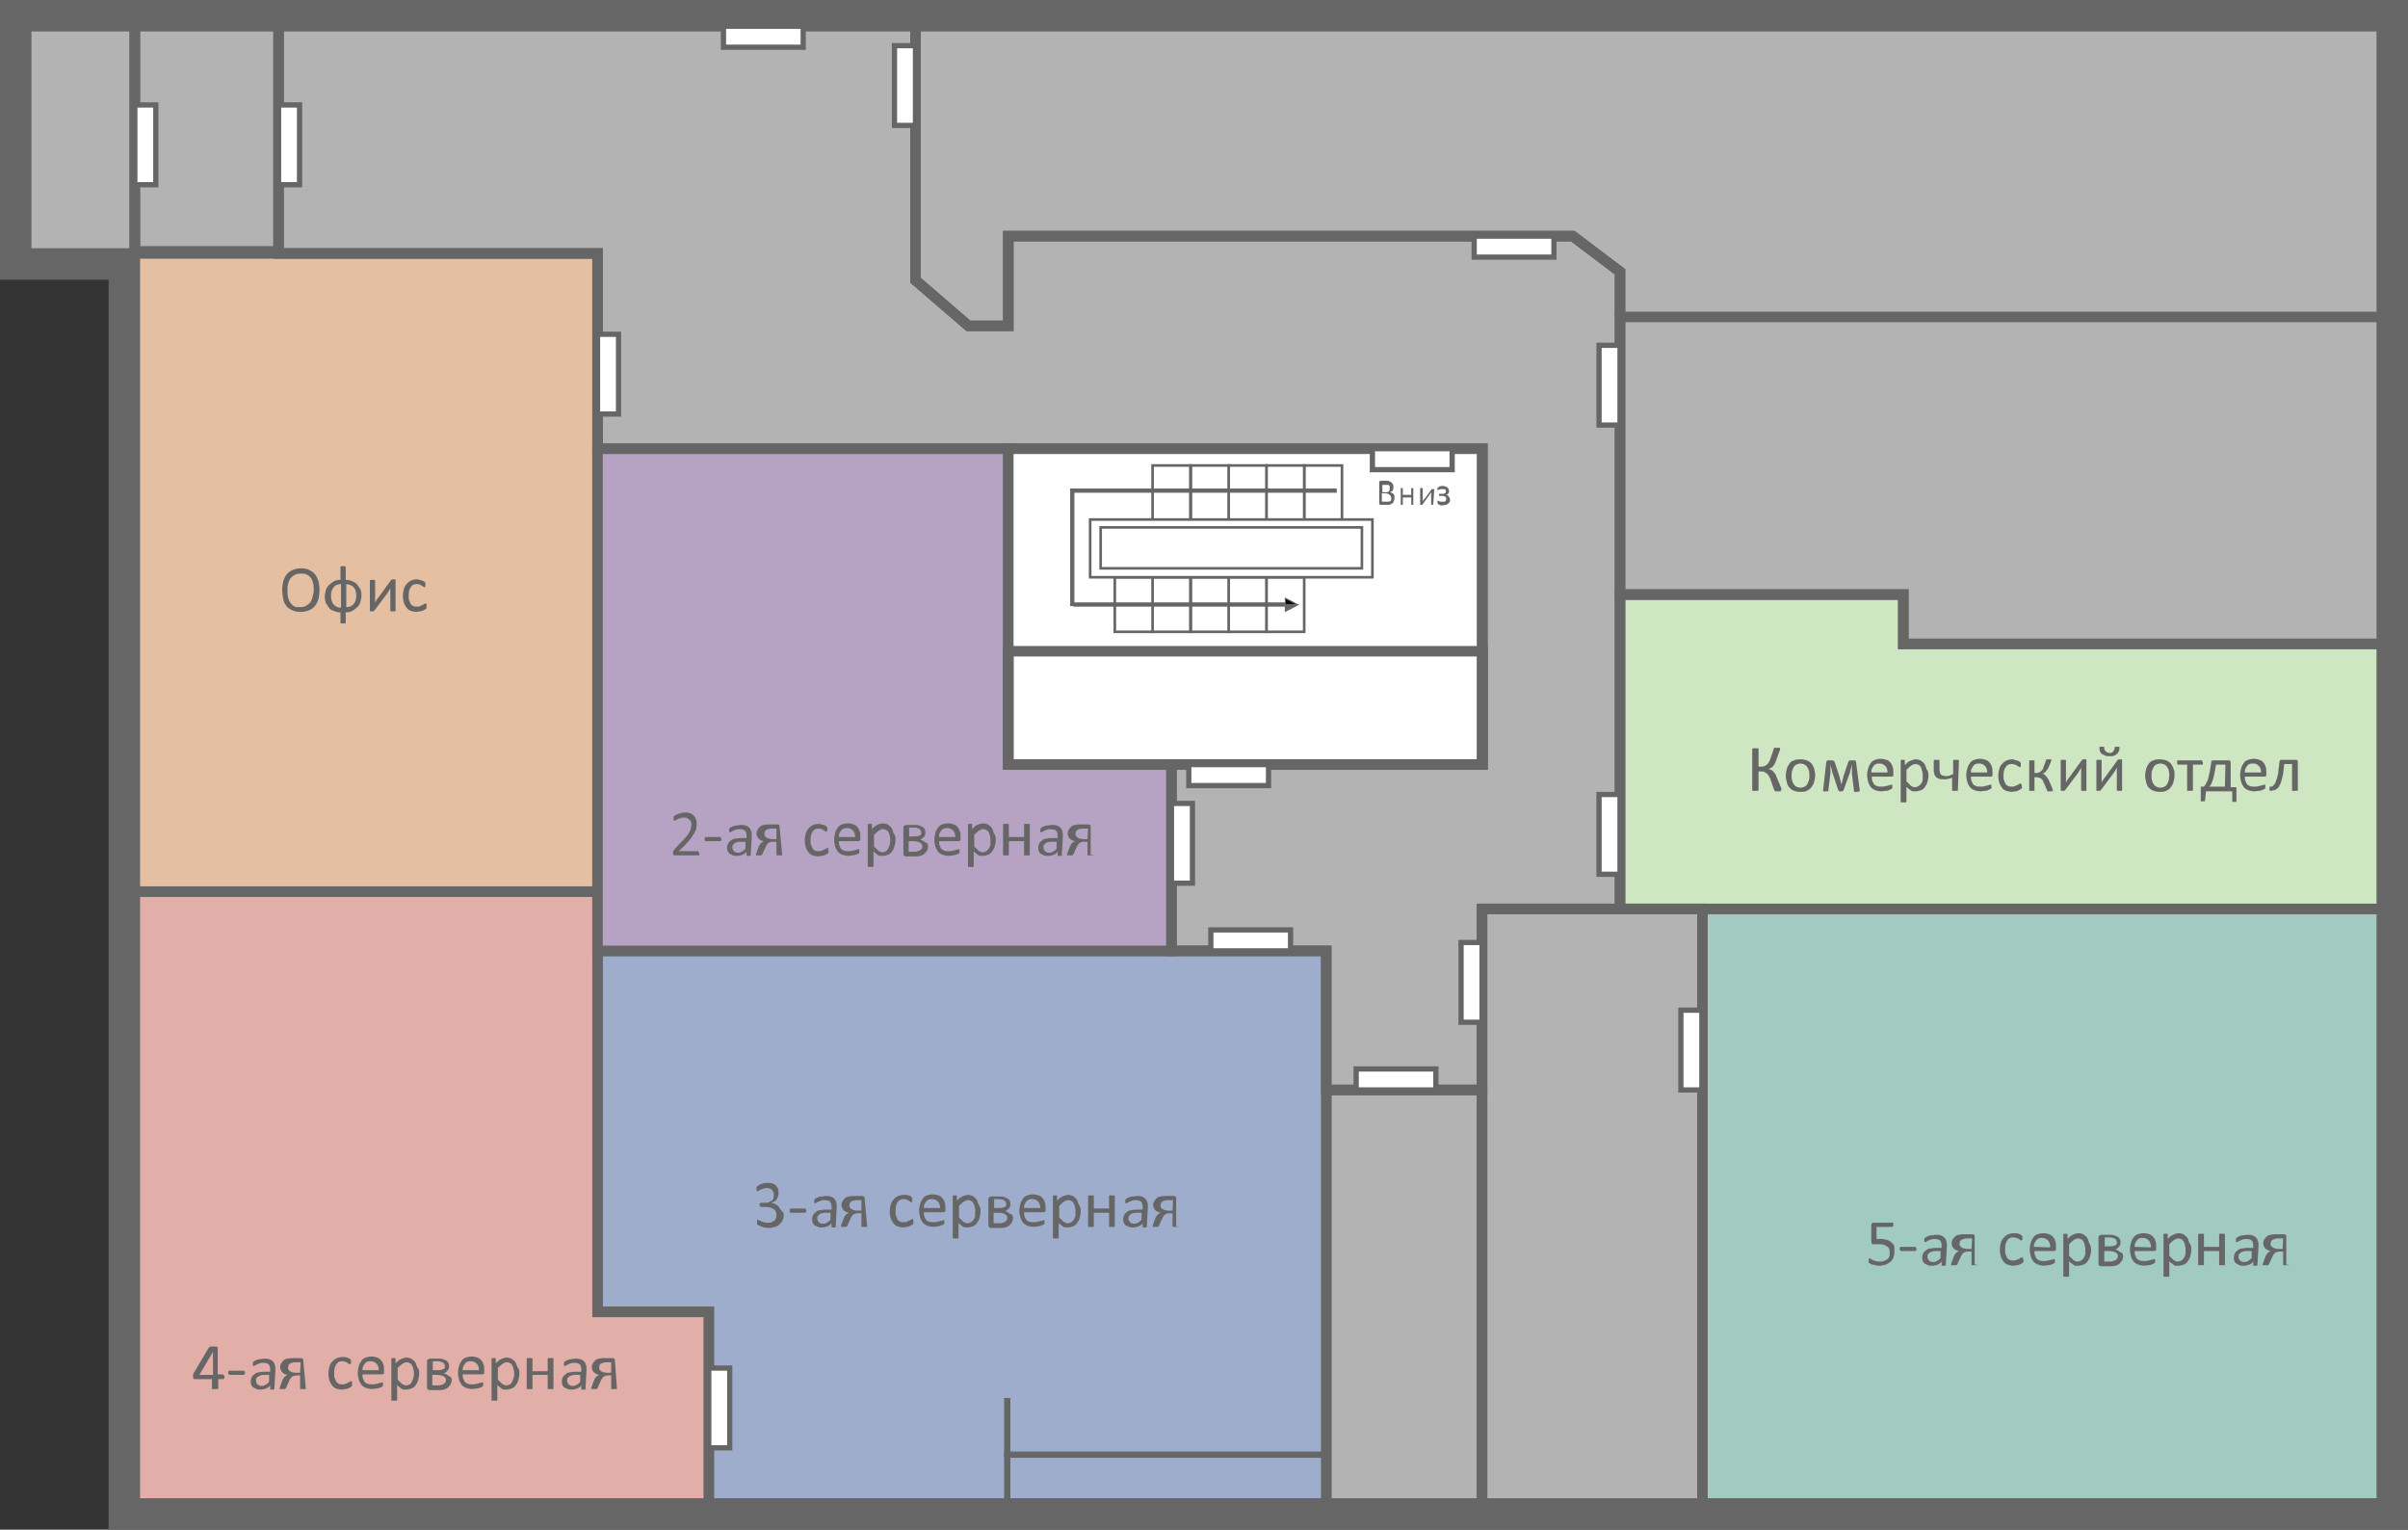 <?xml version="1.0" encoding="utf-8"?>
<!-- Generator: Adobe Illustrator 21.1.0, SVG Export Plug-In . SVG Version: 6.00 Build 0)  -->
<svg version="1.1" id="Слой_1" xmlns="http://www.w3.org/2000/svg" xmlns:xlink="http://www.w3.org/1999/xlink" x="0px" y="0px"
	 viewBox="0 0 459 291.5" style="enable-background:new 0 0 459 291.5;" xml:space="preserve">
<rect x="0" y="0" width="459" height="291.5" fill="#333333" stroke="none"/>
<g id="Слой_1_1_">
	<g>
		<polygon style="fill:#B3B3B3;" points="23.2,289 23.2,50.8 2.5,50.8 2.5,2.5 456.5,2.5 456.5,289 		"/>
		<path style="fill:#666666;" d="M454,5v281.5H25.7V48.3v-0.4v0.4H5V5H454 M459,0h-5H5H0v5v43.3v5h5h15.7v233.2v5h5H454h5v-5V5
			L459,0L459,0z"/>
	</g>
</g>
<g id="Слой_2">
	<polygon id="room_5_1_" style="fill:#A1CAC1;stroke:#666666;stroke-width:2;stroke-miterlimit:10;" points="454,254.5 454,286.5 
		324.5,286.5 324.5,173.2 454,173.2 	"/>
	<path style="fill:#FFFFFF;stroke:#666666;stroke-width:2;stroke-miterlimit:10;" d="M454,124.6"/>
	<polygon id="room_K_1_" style="fill:#CEE6C1;stroke:#666666;stroke-width:2;stroke-miterlimit:10;" points="454,173.2 454,122.7 
		362.8,122.7 362.8,113.3 308.8,113.3 308.8,173.2 	"/>
	<polygon style="fill:none;stroke:#666666;stroke-width:2;stroke-miterlimit:10;" points="308.8,173.2 282.5,173.2 282.5,286.5 
		324.5,286.5 324.5,173.2 	"/>
	<rect x="252.8" y="207.7" style="fill:none;stroke:#666666;stroke-width:2;stroke-miterlimit:10;" width="29.7" height="78.8"/>
	<polygon id="room_3_1_" style="fill:#9FADCD;stroke:#666666;stroke-width:2;stroke-miterlimit:10;" points="252.8,286.5 
		135.1,286.5 135.1,250 113.9,250 113.9,181.2 252.8,181.2 	"/>
	<polygon id="room_4_1_" style="fill:#E2AEA8;stroke:#666666;stroke-width:2;stroke-miterlimit:10;" points="135.1,286.5 135.1,250 
		113.9,250 113.9,169.9 25.7,169.9 25.7,286.5 	"/>
	
		<rect id="office_1_" x="25.7" y="48.3" style="fill:#E5BFA1;stroke:#666666;stroke-width:2;stroke-miterlimit:10;" width="88.2" height="121.6"/>
	<polygon id="room_2_1_" style="fill:#B6A3C4;stroke:#666666;stroke-width:2;stroke-miterlimit:10;" points="223.3,181.2 
		223.3,145.7 192.2,145.7 192.2,85.5 113.9,85.5 113.9,181.2 	"/>
	<rect x="192.2" y="85.5" style="fill:#FFFFFF;stroke:#666666;stroke-width:2;stroke-miterlimit:10;" width="90.4" height="60.2"/>
	<rect x="5" y="5" style="fill:none;stroke:#666666;stroke-width:2;stroke-miterlimit:10;" width="20.7" height="43.3"/>
	<rect x="25.7" y="5" style="fill:none;stroke:#666666;stroke-width:2;stroke-miterlimit:10;" width="27.4" height="42.9"/>
	<rect x="241.4" y="110" style="fill:#FFFFFF;stroke:#666666;stroke-width:0.5;stroke-miterlimit:10;" width="7.2" height="10.4"/>
	<rect x="234.2" y="110" style="fill:#FFFFFF;stroke:#666666;stroke-width:0.5;stroke-miterlimit:10;" width="7.2" height="10.4"/>
	<rect x="227" y="110" style="fill:#FFFFFF;stroke:#666666;stroke-width:0.5;stroke-miterlimit:10;" width="7.2" height="10.4"/>
	<rect x="219.7" y="110" style="fill:#FFFFFF;stroke:#666666;stroke-width:0.5;stroke-miterlimit:10;" width="7.2" height="10.4"/>
	<rect x="212.5" y="110" style="fill:#FFFFFF;stroke:#666666;stroke-width:0.5;stroke-miterlimit:10;" width="7.2" height="10.4"/>
	<rect x="248.6" y="88.7" style="fill:#FFFFFF;stroke:#666666;stroke-width:0.5;stroke-miterlimit:10;" width="7.2" height="10.4"/>
	<rect x="241.4" y="88.7" style="fill:#FFFFFF;stroke:#666666;stroke-width:0.5;stroke-miterlimit:10;" width="7.2" height="10.4"/>
	<rect x="234.2" y="88.7" style="fill:#FFFFFF;stroke:#666666;stroke-width:0.5;stroke-miterlimit:10;" width="7.2" height="10.4"/>
	<rect x="227" y="88.7" style="fill:#FFFFFF;stroke:#666666;stroke-width:0.5;stroke-miterlimit:10;" width="7.2" height="10.4"/>
	<rect x="219.7" y="88.7" style="fill:#FFFFFF;stroke:#666666;stroke-width:0.5;stroke-miterlimit:10;" width="7.2" height="10.4"/>
	<rect x="204.1" y="93.2" style="fill:#666666;stroke:#666666;stroke-width:0.2;stroke-miterlimit:10;" width="50.6" height="0.6"/>
	
		<rect x="204.7" y="114.9" style="fill:#666666;stroke:#666666;stroke-width:0.2;stroke-miterlimit:10;" width="40.2" height="0.6"/>
	<rect x="204.1" y="93.2" style="fill:#666666;stroke:#666666;stroke-width:0.2;stroke-miterlimit:10;" width="0.6" height="22.2"/>
	<polygon style="fill:#060507;stroke:#666666;stroke-width:0.2;stroke-miterlimit:10;" points="245,115.2 247.3,115.2 245,114 	"/>
	<polygon style="fill:#666666;stroke:#666666;stroke-width:0.2;stroke-miterlimit:10;" points="245,115.3 247.3,115.3 245,116.5 	
		"/>
	<rect x="207.8" y="99" style="fill:#FFFFFF;stroke:#666666;stroke-width:0.5;stroke-miterlimit:10;" width="53.8" height="11"/>
	
		<rect x="209.8" y="100.5" style="fill:#FFFFFF;stroke:#666666;stroke-width:0.5;stroke-miterlimit:10;" width="49.8" height="7.8"/>
	<g style="enable-background:new    ;">
		<path style="fill:#666666;" d="M265.8,95c0,0.1,0,0.3-0.1,0.4c0,0.1-0.1,0.2-0.1,0.3c-0.1,0.1-0.1,0.2-0.2,0.2
			c-0.1,0.1-0.2,0.1-0.3,0.2c-0.1,0-0.2,0.1-0.4,0.1c-0.1,0-0.3,0-0.4,0h-1.2c-0.1,0-0.1,0-0.1-0.1c0,0-0.1-0.1-0.1-0.2v-4
			c0-0.1,0-0.2,0.1-0.2c0,0,0.1-0.1,0.1-0.1h1c0.3,0,0.5,0,0.7,0.1c0.2,0.1,0.3,0.1,0.4,0.2c0.1,0.1,0.2,0.2,0.3,0.4
			c0.1,0.1,0.1,0.3,0.1,0.5c0,0.1,0,0.2,0,0.3c0,0.1-0.1,0.2-0.1,0.3c0,0.1-0.1,0.2-0.2,0.2c-0.1,0.1-0.2,0.1-0.3,0.2
			c0.1,0,0.2,0.1,0.3,0.1c0.1,0.1,0.2,0.1,0.3,0.2c0.1,0.1,0.1,0.2,0.2,0.3C265.8,94.7,265.8,94.8,265.8,95z M264.9,93
			c0-0.1,0-0.2,0-0.3c0-0.1-0.1-0.2-0.1-0.2c-0.1-0.1-0.1-0.1-0.3-0.1c-0.1,0-0.2,0-0.4,0h-0.6v1.4h0.7c0.2,0,0.3,0,0.4-0.1
			c0.1,0,0.2-0.1,0.2-0.2c0.1-0.1,0.1-0.1,0.1-0.2C264.9,93.1,264.9,93,264.9,93z M265.2,95c0-0.1,0-0.3-0.1-0.4
			c0-0.1-0.1-0.2-0.2-0.3s-0.2-0.1-0.3-0.2c-0.1,0-0.3-0.1-0.5-0.1h-0.7v1.6h0.9c0.1,0,0.3,0,0.4,0c0.1,0,0.2-0.1,0.3-0.1
			c0.1-0.1,0.1-0.1,0.2-0.2C265.2,95.2,265.2,95.1,265.2,95z"/>
		<path style="fill:#666666;" d="M269.4,96.1C269.4,96.2,269.4,96.2,269.4,96.1C269.4,96.2,269.3,96.2,269.4,96.1
			c-0.1,0.1-0.1,0.1-0.1,0.1c0,0-0.1,0-0.1,0c-0.1,0-0.1,0-0.1,0c0,0-0.1,0-0.1,0s0,0,0,0c0,0,0,0,0,0v-1.4h-1.6v1.4c0,0,0,0,0,0
			c0,0,0,0,0,0c0,0,0,0-0.1,0c0,0-0.1,0-0.1,0c-0.1,0-0.1,0-0.1,0c0,0-0.1,0-0.1,0c0,0,0,0,0,0c0,0,0,0,0,0V93c0,0,0,0,0,0
			c0,0,0,0,0,0c0,0,0.1,0,0.1,0c0,0,0.1,0,0.1,0c0.1,0,0.1,0,0.1,0c0,0,0.1,0,0.1,0c0,0,0,0,0,0s0,0,0,0v1.3h1.6V93c0,0,0,0,0,0
			s0,0,0,0c0,0,0,0,0.1,0c0,0,0.1,0,0.1,0c0.1,0,0.1,0,0.1,0c0,0,0.1,0,0.1,0c0,0,0,0,0,0c0,0,0,0,0,0V96.1z"/>
		<path style="fill:#666666;" d="M273.2,96.1C273.2,96.2,273.2,96.2,273.2,96.1C273.2,96.2,273.2,96.2,273.2,96.1
			c-0.1,0.1-0.1,0.1-0.1,0.1c0,0-0.1,0-0.1,0c-0.1,0-0.1,0-0.1,0c0,0-0.1,0-0.1,0c0,0,0,0,0,0s0,0,0,0v-1.8c0-0.1,0-0.2,0-0.3
			c0-0.1,0-0.2,0-0.3c-0.1,0.1-0.1,0.2-0.2,0.3c-0.1,0.1-0.1,0.2-0.2,0.3l-1.3,1.8c0,0,0,0,0,0c0,0,0,0,0,0c0,0,0,0-0.1,0
			c0,0-0.1,0-0.1,0c-0.1,0-0.1,0-0.1,0c0,0-0.1,0-0.1,0c0,0,0,0,0,0c0,0,0,0,0,0V93c0,0,0,0,0,0c0,0,0,0,0,0s0.1,0,0.1,0
			c0,0,0.1,0,0.1,0c0.1,0,0.2,0,0.2,0c0,0,0.1,0,0.1,0.1v1.8c0,0.1,0,0.2,0,0.3c0,0.1,0,0.2,0,0.3c0.1-0.1,0.1-0.2,0.2-0.3
			c0.1-0.1,0.1-0.2,0.2-0.2l1.3-1.8c0,0,0,0,0,0c0,0,0,0,0.1,0s0,0,0.1,0c0,0,0.1,0,0.1,0c0,0,0.1,0,0.1,0c0,0,0.1,0,0.1,0
			c0,0,0,0,0,0c0,0,0,0,0,0L273.2,96.1L273.2,96.1z"/>
		<path style="fill:#666666;" d="M276.4,95.3c0,0.2,0,0.3-0.1,0.4c-0.1,0.1-0.2,0.2-0.3,0.3c-0.1,0.1-0.3,0.2-0.4,0.2
			c-0.2,0-0.4,0.1-0.6,0.1c-0.1,0-0.2,0-0.3,0s-0.2,0-0.3-0.1c-0.1,0-0.2-0.1-0.2-0.1c-0.1,0-0.1-0.1-0.1-0.1c0,0,0,0-0.1-0.1
			c0,0,0,0,0-0.1c0,0,0,0,0-0.1c0,0,0-0.1,0-0.1c0,0,0-0.1,0-0.1c0,0,0,0,0-0.1c0,0,0,0,0,0c0,0,0,0,0,0c0,0,0.1,0,0.1,0
			c0,0,0.1,0.1,0.2,0.1c0.1,0,0.2,0.1,0.3,0.1c0.1,0,0.2,0,0.4,0c0.1,0,0.2,0,0.3,0c0.1,0,0.2-0.1,0.2-0.1c0.1,0,0.1-0.1,0.1-0.2
			c0-0.1,0.1-0.2,0.1-0.3c0-0.1,0-0.2-0.1-0.2c0-0.1-0.1-0.1-0.2-0.2c-0.1,0-0.2-0.1-0.3-0.1c-0.1,0-0.3,0-0.4,0h-0.3c0,0,0,0-0.1,0
			s0,0,0,0c0,0,0,0,0-0.1c0,0,0-0.1,0-0.1c0,0,0-0.1,0-0.1c0,0,0,0,0-0.1c0,0,0,0,0,0s0,0,0.1,0h0.3c0.1,0,0.3,0,0.4,0
			c0.1,0,0.2-0.1,0.3-0.1c0.1,0,0.1-0.1,0.2-0.2c0-0.1,0-0.1,0-0.2c0-0.1,0-0.1,0-0.2c0-0.1-0.1-0.1-0.1-0.1c-0.1,0-0.1-0.1-0.2-0.1
			s-0.2,0-0.3,0c-0.1,0-0.3,0-0.4,0s-0.2,0.1-0.3,0.1c-0.1,0-0.1,0.1-0.2,0.1c-0.1,0-0.1,0-0.1,0c0,0,0,0,0,0c0,0,0,0,0,0
			c0,0,0,0,0-0.1c0,0,0-0.1,0-0.1c0-0.1,0-0.1,0-0.2c0,0,0-0.1,0.1-0.1s0.1-0.1,0.1-0.1c0.1,0,0.1-0.1,0.2-0.1
			c0.1,0,0.2-0.1,0.3-0.1c0.1,0,0.2,0,0.3,0c0.2,0,0.3,0,0.5,0.1c0.1,0,0.3,0.1,0.4,0.2c0.1,0.1,0.2,0.2,0.2,0.3
			c0.1,0.1,0.1,0.2,0.1,0.4c0,0.1,0,0.2,0,0.2c0,0.1-0.1,0.1-0.1,0.2c-0.1,0.1-0.1,0.1-0.2,0.2c-0.1,0.1-0.2,0.1-0.3,0.1l0,0
			c0.1,0,0.2,0,0.3,0.1c0.1,0,0.2,0.1,0.2,0.2c0.1,0.1,0.1,0.1,0.2,0.2C276.4,95.1,276.4,95.2,276.4,95.3z"/>
	</g>
	<rect x="191.5" y="276.7" style="fill:#666666;stroke:#666666;stroke-width:0.2;stroke-miterlimit:10;" width="61.4" height="1"/>
	<rect x="191.5" y="266.5" style="fill:#666666;stroke:#666666;stroke-width:0.2;stroke-miterlimit:10;" width="1" height="20"/>
	<polygon style="fill:none;stroke:#666666;stroke-width:2;stroke-miterlimit:10;" points="308.8,113.3 362.8,113.3 362.8,122.7 
		454,122.7 454,60.4 308.8,60.4 	"/>
	<polyline style="fill:none;stroke:#666666;stroke-width:2;stroke-miterlimit:10;" points="454,60.4 454,5 174.5,5 174.5,53.4 
		184.6,62.1 192.2,62.1 192.2,45 299.8,45 308.8,51.8 308.8,60.4 	"/>
	<polygon style="fill:none;stroke:#666666;stroke-width:2;stroke-miterlimit:10;" points="53.1,5 174.5,5 174.5,53.4 184.6,62.1 
		192.2,62.1 192.2,45 299.8,45 308.8,51.8 308.8,173.2 282.5,173.2 282.5,207.7 252.8,207.7 252.8,181.2 223.3,181.2 223.3,145.7 
		282.5,145.7 282.5,85.5 113.9,85.5 113.9,48.3 53.1,48.3 	"/>
	<rect x="25.7" y="20" style="fill:#FFFFFF;stroke:#666666;stroke-miterlimit:10;" width="4" height="15.2"/>
	<rect x="53.1" y="20" style="fill:#FFFFFF;stroke:#666666;stroke-miterlimit:10;" width="4" height="15.2"/>
	<rect x="113.9" y="63.7" style="fill:#FFFFFF;stroke:#666666;stroke-miterlimit:10;" width="4" height="15.2"/>
	<rect x="170.5" y="8.7" style="fill:#FFFFFF;stroke:#666666;stroke-miterlimit:10;" width="4" height="15.2"/>
	<rect x="137.9" y="5" style="fill:#FFFFFF;stroke:#666666;stroke-miterlimit:10;" width="15.2" height="4"/>
	<rect x="281" y="45" style="fill:#FFFFFF;stroke:#666666;stroke-miterlimit:10;" width="15.2" height="4"/>
	<rect x="304.8" y="65.8" style="fill:#FFFFFF;stroke:#666666;stroke-miterlimit:10;" width="4" height="15.2"/>
	<rect x="192.2" y="124.1" style="fill:none;stroke:#666666;stroke-width:2;stroke-miterlimit:10;" width="90.4" height="21.6"/>
	<rect x="223.3" y="153.1" style="fill:#FFFFFF;stroke:#666666;stroke-miterlimit:10;" width="4" height="15.2"/>
	<rect x="304.8" y="151.4" style="fill:#FFFFFF;stroke:#666666;stroke-miterlimit:10;" width="4" height="15.2"/>
	<rect x="320.4" y="192.5" style="fill:#FFFFFF;stroke:#666666;stroke-miterlimit:10;" width="4" height="15.2"/>
	<rect x="258.5" y="203.7" style="fill:#FFFFFF;stroke:#666666;stroke-miterlimit:10;" width="15.2" height="4"/>
	<rect x="278.5" y="179.6" style="fill:#FFFFFF;stroke:#666666;stroke-miterlimit:10;" width="4" height="15.2"/>
	<rect x="230.8" y="177.2" style="fill:#FFFFFF;stroke:#666666;stroke-miterlimit:10;" width="15.2" height="4"/>
	<rect x="226.6" y="145.7" style="fill:#FFFFFF;stroke:#666666;stroke-miterlimit:10;" width="15.2" height="4"/>
	<rect x="261.6" y="85.5" style="fill:#FFFFFF;stroke:#666666;stroke-miterlimit:10;" width="15.2" height="4"/>
	<rect x="135.1" y="260.7" style="fill:#FFFFFF;stroke:#666666;stroke-miterlimit:10;" width="4" height="15.2"/>
</g>
<g id="Слой_3">
	<g style="enable-background:new    ;">
		<path style="fill:#666666;" d="M60.9,112.4c0,0.7-0.1,1.2-0.2,1.8c-0.2,0.5-0.4,1-0.7,1.3c-0.3,0.4-0.7,0.6-1.1,0.8
			c-0.5,0.2-1,0.3-1.6,0.3c-0.6,0-1.1-0.1-1.6-0.3c-0.4-0.2-0.8-0.4-1.1-0.8s-0.5-0.8-0.6-1.3c-0.1-0.5-0.2-1.1-0.2-1.8
			c0-0.6,0.1-1.2,0.2-1.7c0.2-0.5,0.4-1,0.7-1.3c0.3-0.4,0.7-0.6,1.1-0.8c0.5-0.2,1-0.3,1.6-0.3c0.6,0,1.1,0.1,1.5,0.3
			c0.4,0.2,0.8,0.4,1.1,0.8c0.3,0.3,0.5,0.8,0.7,1.3C60.8,111.2,60.9,111.7,60.9,112.4z M59.8,112.5c0-0.5,0-0.9-0.1-1.3
			c-0.1-0.4-0.2-0.7-0.4-1c-0.2-0.3-0.4-0.5-0.8-0.7s-0.7-0.2-1.2-0.2s-0.9,0.1-1.2,0.3s-0.6,0.4-0.8,0.7c-0.2,0.3-0.3,0.6-0.4,1
			c-0.1,0.4-0.1,0.8-0.1,1.2c0,0.5,0,0.9,0.1,1.3c0.1,0.4,0.2,0.7,0.4,1c0.2,0.3,0.4,0.5,0.7,0.7c0.3,0.2,0.7,0.2,1.2,0.2
			c0.5,0,0.9-0.1,1.2-0.3c0.3-0.2,0.6-0.4,0.8-0.7c0.2-0.3,0.3-0.6,0.4-1C59.7,113.3,59.8,112.9,59.8,112.5z"/>
		<path style="fill:#666666;" d="M68.9,113.5c0,0.4-0.1,0.8-0.2,1.2s-0.3,0.7-0.6,1c-0.3,0.3-0.6,0.5-0.9,0.7
			c-0.4,0.2-0.8,0.3-1.3,0.3v1.9c0,0,0,0.1,0,0.1s0,0-0.1,0.1c0,0-0.1,0-0.2,0c-0.1,0-0.1,0-0.2,0c-0.1,0-0.2,0-0.2,0
			c-0.1,0-0.1,0-0.2,0c0,0-0.1,0-0.1-0.1s0-0.1,0-0.1v-1.9c-0.5,0-0.9-0.1-1.3-0.3c-0.4-0.1-0.7-0.3-0.9-0.6
			c-0.2-0.3-0.4-0.6-0.6-0.9c-0.1-0.4-0.2-0.8-0.2-1.2c0-0.4,0.1-0.8,0.2-1.2c0.1-0.4,0.3-0.7,0.6-1s0.6-0.5,0.9-0.7
			s0.8-0.3,1.3-0.3v-2.4c0,0,0-0.1,0-0.1c0,0,0,0,0.1-0.1c0,0,0.1,0,0.2,0c0.1,0,0.1,0,0.2,0c0.1,0,0.2,0,0.2,0c0.1,0,0.1,0,0.2,0
			c0,0,0.1,0,0.1,0.1c0,0,0,0.1,0,0.1v2.4c0.5,0,0.9,0.1,1.3,0.3c0.4,0.1,0.7,0.4,0.9,0.6c0.2,0.3,0.4,0.6,0.6,0.9
			C68.9,112.7,68.9,113.1,68.9,113.5z M65,111.3c-0.6,0-1.1,0.2-1.4,0.6c-0.3,0.4-0.5,0.9-0.5,1.6c0,0.3,0,0.6,0.1,0.9
			c0.1,0.3,0.2,0.5,0.3,0.7c0.2,0.2,0.3,0.3,0.6,0.5c0.2,0.1,0.5,0.2,0.9,0.2L65,111.3L65,111.3z M67.9,113.6c0-0.7-0.1-1.2-0.4-1.6
			c-0.3-0.4-0.8-0.6-1.5-0.7v4.4c0.6,0,1.1-0.2,1.4-0.6C67.7,114.8,67.9,114.3,67.9,113.6z"/>
		<path style="fill:#666666;" d="M75.4,116.4C75.4,116.4,75.4,116.4,75.4,116.4c0,0.1-0.1,0.1-0.1,0.1c0,0-0.1,0-0.2,0
			c-0.1,0-0.1,0-0.2,0c-0.1,0-0.2,0-0.2,0c-0.1,0-0.1,0-0.2,0c0,0-0.1,0-0.1-0.1s0-0.1,0-0.1v-3.2c0-0.2,0-0.3,0-0.5
			c0-0.2,0-0.3,0-0.5c-0.1,0.2-0.2,0.3-0.3,0.5c-0.1,0.2-0.2,0.3-0.3,0.5l-2.4,3.2c0,0-0.1,0.1-0.1,0.1c0,0-0.1,0-0.1,0.1
			c0,0-0.1,0-0.1,0s-0.1,0-0.2,0c-0.1,0-0.2,0-0.2,0c-0.1,0-0.1,0-0.1,0c0,0-0.1,0-0.1-0.1c0,0,0-0.1,0-0.1v-5.6c0,0,0-0.1,0-0.1
			c0,0,0,0,0.1-0.1c0,0,0.1,0,0.2,0c0.1,0,0.1,0,0.2,0c0.2,0,0.3,0,0.4,0c0.1,0,0.1,0.1,0.1,0.1v3.2c0,0.2,0,0.3,0,0.5s0,0.3,0,0.5
			c0.1-0.2,0.2-0.3,0.3-0.5c0.1-0.2,0.2-0.3,0.3-0.4l2.4-3.3c0,0,0.1-0.1,0.1-0.1c0,0,0.1,0,0.1-0.1c0,0,0.1,0,0.1,0s0.1,0,0.2,0
			s0.2,0,0.2,0c0.1,0,0.1,0,0.1,0c0,0,0.1,0,0.1,0.1c0,0,0,0.1,0,0.1L75.4,116.4L75.4,116.4z"/>
		<path style="fill:#666666;" d="M81.3,115.5c0,0.1,0,0.1,0,0.2s0,0.1,0,0.1c0,0,0,0.1,0,0.1c0,0,0,0.1-0.1,0.1
			c-0.1,0.1-0.1,0.1-0.3,0.2c-0.1,0.1-0.3,0.1-0.4,0.2c-0.2,0.1-0.3,0.1-0.5,0.1c-0.2,0-0.4,0.1-0.6,0.1c-0.4,0-0.8-0.1-1.1-0.2
			s-0.6-0.3-0.8-0.6c-0.2-0.3-0.4-0.6-0.5-0.9c-0.1-0.4-0.2-0.8-0.2-1.3c0-0.6,0.1-1,0.2-1.4c0.1-0.4,0.3-0.7,0.6-1
			c0.2-0.3,0.5-0.4,0.8-0.6c0.3-0.1,0.7-0.2,1-0.2c0.2,0,0.4,0,0.5,0.1c0.2,0,0.3,0.1,0.5,0.1c0.1,0.1,0.3,0.1,0.4,0.2
			c0.1,0.1,0.2,0.1,0.2,0.2c0.1,0.1,0.1,0.1,0.1,0.1c0,0,0,0.1,0,0.1c0,0,0,0.1,0,0.1c0,0,0,0.1,0,0.2c0,0.2,0,0.3-0.1,0.3
			c0,0.1-0.1,0.1-0.1,0.1c-0.1,0-0.1,0-0.2-0.1c-0.1-0.1-0.2-0.1-0.3-0.2c-0.1-0.1-0.3-0.2-0.4-0.2c-0.2-0.1-0.4-0.1-0.6-0.1
			c-0.5,0-0.9,0.2-1.1,0.6c-0.3,0.4-0.4,0.9-0.4,1.6c0,0.4,0,0.7,0.1,0.9c0.1,0.3,0.2,0.5,0.3,0.7c0.1,0.2,0.3,0.3,0.5,0.4
			c0.2,0.1,0.4,0.1,0.7,0.1c0.2,0,0.4,0,0.6-0.1c0.2-0.1,0.3-0.2,0.5-0.2c0.1-0.1,0.2-0.2,0.3-0.2c0.1-0.1,0.2-0.1,0.2-0.1
			c0,0,0.1,0,0.1,0c0,0,0,0,0.1,0.1s0,0.1,0,0.1C81.3,115.3,81.3,115.4,81.3,115.5z"/>
	</g>
	<g style="enable-background:new    ;">
		<path style="fill:#666666;" d="M133.3,162.6c0,0.1,0,0.1,0,0.2c0,0.1,0,0.1,0,0.1c0,0,0,0.1-0.1,0.1c0,0-0.1,0-0.1,0h-4.4
			c-0.1,0-0.1,0-0.2,0c0,0-0.1,0-0.1-0.1c0,0-0.1-0.1-0.1-0.1c0-0.1,0-0.1,0-0.2c0-0.1,0-0.2,0-0.2c0-0.1,0-0.1,0-0.2
			c0,0,0-0.1,0.1-0.1c0,0,0.1-0.1,0.1-0.2l1.6-1.7c0.4-0.4,0.7-0.7,0.9-1c0.2-0.3,0.4-0.6,0.5-0.8s0.2-0.5,0.2-0.7
			c0-0.2,0.1-0.4,0.1-0.6c0-0.2,0-0.3-0.1-0.5c-0.1-0.2-0.1-0.3-0.3-0.4c-0.1-0.1-0.3-0.2-0.4-0.3c-0.2-0.1-0.4-0.1-0.6-0.1
			c-0.3,0-0.5,0-0.7,0.1c-0.2,0.1-0.4,0.1-0.5,0.2c-0.2,0.1-0.3,0.2-0.4,0.2s-0.2,0.1-0.2,0.1c0,0-0.1,0-0.1,0c0,0,0,0-0.1-0.1
			c0,0,0-0.1,0-0.1c0-0.1,0-0.1,0-0.2c0-0.1,0-0.1,0-0.2c0,0,0-0.1,0-0.1c0,0,0-0.1,0-0.1c0,0,0.1-0.1,0.1-0.1
			c0.1,0,0.1-0.1,0.3-0.2c0.1-0.1,0.3-0.1,0.5-0.2c0.2-0.1,0.4-0.1,0.6-0.2c0.2,0,0.5-0.1,0.7-0.1c0.4,0,0.7,0.1,1,0.2
			c0.3,0.1,0.5,0.3,0.7,0.5c0.2,0.2,0.3,0.4,0.4,0.7c0.1,0.3,0.1,0.5,0.1,0.8c0,0.3,0,0.5-0.1,0.8c0,0.3-0.1,0.5-0.3,0.8
			c-0.1,0.3-0.4,0.6-0.6,1c-0.3,0.4-0.6,0.8-1.1,1.3l-1.3,1.3h3.5c0,0,0.1,0,0.1,0c0,0,0.1,0,0.1,0.1c0,0,0,0.1,0.1,0.1
			C133.3,162.5,133.3,162.5,133.3,162.6z"/>
		<path style="fill:#666666;" d="M137.5,159.9c0,0.2,0,0.3-0.1,0.3c0,0.1-0.1,0.1-0.2,0.1h-2.6c-0.1,0-0.1,0-0.2-0.1
			c0-0.1-0.1-0.2-0.1-0.3c0-0.2,0-0.3,0.1-0.3c0-0.1,0.1-0.1,0.2-0.1h2.6c0,0,0.1,0,0.1,0c0,0,0,0,0.1,0.1c0,0,0,0.1,0,0.1
			C137.5,159.8,137.5,159.9,137.5,159.9z"/>
		<path style="fill:#666666;" d="M143.1,162.9c0,0,0,0.1,0,0.1c0,0-0.1,0-0.1,0.1c-0.1,0-0.1,0-0.3,0c-0.1,0-0.2,0-0.3,0
			s-0.1,0-0.1-0.1c0,0,0-0.1,0-0.1v-0.6c-0.2,0.3-0.5,0.5-0.8,0.6c-0.3,0.1-0.6,0.2-1,0.2c-0.3,0-0.6,0-0.8-0.1
			c-0.2-0.1-0.4-0.2-0.6-0.3c-0.2-0.1-0.3-0.3-0.4-0.5c-0.1-0.2-0.1-0.5-0.1-0.7c0-0.3,0.1-0.6,0.2-0.8c0.1-0.2,0.3-0.4,0.6-0.6
			c0.2-0.2,0.5-0.3,0.9-0.3c0.3-0.1,0.7-0.1,1.2-0.1h0.8v-0.4c0-0.2,0-0.4-0.1-0.6c0-0.2-0.1-0.3-0.2-0.4c-0.1-0.1-0.2-0.2-0.4-0.2
			c-0.2-0.1-0.4-0.1-0.6-0.1c-0.3,0-0.5,0-0.7,0.1c-0.2,0.1-0.4,0.1-0.5,0.2c-0.2,0.1-0.3,0.1-0.4,0.2c-0.1,0.1-0.2,0.1-0.2,0.1
			c0,0-0.1,0-0.1,0c0,0,0,0-0.1-0.1c0,0,0-0.1,0-0.1c0-0.1,0-0.1,0-0.2c0-0.1,0-0.2,0-0.2c0-0.1,0-0.1,0.1-0.2s0.2-0.1,0.3-0.2
			c0.1-0.1,0.3-0.1,0.5-0.2c0.2-0.1,0.4-0.1,0.6-0.1c0.2,0,0.4-0.1,0.6-0.1c0.4,0,0.7,0,1,0.1c0.3,0.1,0.5,0.2,0.7,0.4
			s0.3,0.4,0.4,0.7c0.1,0.3,0.1,0.6,0.1,0.9L143.1,162.9L143.1,162.9z M142.1,160.4h-0.9c-0.3,0-0.5,0-0.7,0.1
			c-0.2,0-0.4,0.1-0.5,0.2c-0.1,0.1-0.2,0.2-0.3,0.3s-0.1,0.3-0.1,0.5c0,0.3,0.1,0.5,0.3,0.7c0.2,0.2,0.4,0.3,0.8,0.3
			c0.3,0,0.5-0.1,0.7-0.2c0.2-0.1,0.5-0.3,0.7-0.6V160.4z"/>
		<path style="fill:#666666;" d="M149.1,162.9C149.1,163,149.1,163,149.1,162.9c0,0.1-0.1,0.1-0.1,0.1c0,0-0.1,0-0.2,0
			c-0.1,0-0.2,0-0.3,0c-0.1,0-0.2,0-0.2,0c-0.1,0-0.1,0-0.2,0c0,0-0.1,0-0.1-0.1c0,0,0-0.1,0-0.1v-2.4h-0.6c-0.3,0-0.5,0-0.6,0.1
			c-0.1,0-0.3,0.1-0.4,0.2c-0.1,0.1-0.2,0.2-0.3,0.4s-0.2,0.3-0.3,0.6l-0.5,1.1c0,0.1,0,0.1-0.1,0.1c0,0-0.1,0.1-0.1,0.1
			c0,0-0.1,0-0.2,0c-0.1,0-0.2,0-0.3,0c-0.1,0-0.1,0-0.2,0c-0.1,0-0.1,0-0.2,0c0,0-0.1,0-0.1,0c0,0,0-0.1,0-0.1c0,0,0-0.1,0-0.1
			c0-0.1,0.1-0.2,0.1-0.3l0.4-1.1c0.1-0.3,0.3-0.5,0.4-0.7c0.2-0.2,0.4-0.3,0.6-0.4c-0.4-0.1-0.7-0.2-1-0.5c-0.2-0.2-0.4-0.6-0.4-1
			c0-0.3,0.1-0.5,0.2-0.7c0.1-0.2,0.3-0.4,0.5-0.6c0.2-0.2,0.5-0.3,0.8-0.3c0.3-0.1,0.7-0.1,1.1-0.1c0.1,0,0.2,0,0.3,0
			c0.1,0,0.3,0,0.4,0c0.1,0,0.3,0,0.4,0c0.1,0,0.2,0,0.3,0c0.1,0,0.2,0.1,0.3,0.1c0.1,0.1,0.1,0.2,0.1,0.3L149.1,162.9L149.1,162.9z
			 M148.1,157.9c-0.1,0-0.3,0-0.5,0c-0.2,0-0.3,0-0.4,0c-0.3,0-0.5,0-0.7,0.1c-0.2,0-0.3,0.1-0.5,0.2c-0.1,0.1-0.2,0.2-0.2,0.3
			c0,0.1-0.1,0.3-0.1,0.4c0,0.1,0,0.3,0.1,0.4s0.1,0.2,0.3,0.3c0.1,0.1,0.3,0.1,0.4,0.2c0.2,0,0.4,0.1,0.7,0.1h0.8V157.9z"/>
		<path style="fill:#666666;" d="M157.9,162.1c0,0.1,0,0.1,0,0.2c0,0.1,0,0.1,0,0.1c0,0,0,0.1,0,0.1c0,0,0,0.1-0.1,0.1
			c-0.1,0.1-0.1,0.1-0.3,0.2c-0.1,0.1-0.3,0.1-0.4,0.2c-0.2,0.1-0.3,0.1-0.5,0.1c-0.2,0-0.4,0.1-0.6,0.1c-0.4,0-0.8-0.1-1.1-0.2
			c-0.3-0.1-0.6-0.3-0.8-0.6c-0.2-0.3-0.4-0.6-0.5-0.9c-0.1-0.4-0.2-0.8-0.2-1.3c0-0.6,0.1-1,0.2-1.4c0.1-0.4,0.3-0.7,0.6-1
			c0.2-0.3,0.5-0.4,0.8-0.6c0.3-0.1,0.7-0.2,1-0.2c0.2,0,0.4,0,0.5,0.1c0.2,0,0.3,0.1,0.5,0.1s0.3,0.1,0.4,0.2
			c0.1,0.1,0.2,0.1,0.2,0.2c0.1,0.1,0.1,0.1,0.1,0.1c0,0,0,0.1,0,0.1c0,0,0,0.1,0,0.1c0,0,0,0.1,0,0.2c0,0.2,0,0.3-0.1,0.3
			c0,0.1-0.1,0.1-0.1,0.1c-0.1,0-0.1,0-0.2-0.1c-0.1-0.1-0.2-0.1-0.3-0.2c-0.1-0.1-0.3-0.2-0.4-0.2c-0.2-0.1-0.4-0.1-0.6-0.1
			c-0.5,0-0.9,0.2-1.1,0.6c-0.3,0.4-0.4,0.9-0.4,1.6c0,0.4,0,0.7,0.1,0.9c0.1,0.3,0.2,0.5,0.3,0.7c0.1,0.2,0.3,0.3,0.5,0.4
			c0.2,0.1,0.4,0.1,0.7,0.1c0.2,0,0.4,0,0.6-0.1c0.2-0.1,0.3-0.2,0.5-0.2c0.1-0.1,0.2-0.2,0.3-0.2c0.1-0.1,0.2-0.1,0.2-0.1
			c0,0,0.1,0,0.1,0c0,0,0,0,0.1,0.1c0,0,0,0.1,0,0.1C157.9,161.9,157.9,162,157.9,162.1z"/>
		<path style="fill:#666666;" d="M164,159.9c0,0.2,0,0.3-0.1,0.3s-0.2,0.1-0.3,0.1h-3.7c0,0.3,0,0.6,0.1,0.8
			c0.1,0.2,0.2,0.5,0.3,0.6c0.1,0.2,0.3,0.3,0.6,0.4c0.2,0.1,0.5,0.1,0.9,0.1c0.3,0,0.5,0,0.7-0.1c0.2,0,0.4-0.1,0.5-0.1
			c0.2-0.1,0.3-0.1,0.4-0.1c0.1,0,0.2-0.1,0.2-0.1c0,0,0.1,0,0.1,0c0,0,0,0,0.1,0.1c0,0,0,0.1,0,0.1c0,0.1,0,0.1,0,0.2
			c0,0.1,0,0.1,0,0.1s0,0.1,0,0.1c0,0,0,0.1,0,0.1c0,0,0,0-0.1,0.1c0,0-0.1,0.1-0.2,0.1c-0.1,0.1-0.3,0.1-0.4,0.2
			c-0.2,0-0.4,0.1-0.6,0.1c-0.2,0-0.5,0.1-0.7,0.1c-0.5,0-0.9-0.1-1.2-0.2c-0.3-0.1-0.6-0.3-0.9-0.6c-0.2-0.3-0.4-0.6-0.5-1
			c-0.1-0.4-0.2-0.8-0.2-1.3c0-0.5,0.1-0.9,0.2-1.3c0.1-0.4,0.3-0.7,0.5-1c0.2-0.3,0.5-0.5,0.8-0.6c0.3-0.1,0.7-0.2,1.1-0.2
			c0.4,0,0.8,0.1,1.1,0.2c0.3,0.1,0.6,0.3,0.8,0.6c0.2,0.2,0.3,0.5,0.4,0.8c0.1,0.3,0.1,0.7,0.1,1L164,159.9L164,159.9z M163,159.6
			c0-0.5-0.1-1-0.4-1.3c-0.3-0.3-0.6-0.5-1.1-0.5c-0.3,0-0.5,0-0.7,0.1c-0.2,0.1-0.4,0.2-0.5,0.4c-0.1,0.2-0.2,0.3-0.3,0.5
			c-0.1,0.2-0.1,0.4-0.1,0.7H163z"/>
		<path style="fill:#666666;" d="M170.7,160c0,0.5-0.1,0.9-0.2,1.3c-0.1,0.4-0.3,0.7-0.5,1c-0.2,0.3-0.5,0.5-0.8,0.6
			c-0.3,0.1-0.6,0.2-1,0.2c-0.2,0-0.3,0-0.5,0c-0.1,0-0.3-0.1-0.4-0.2c-0.1-0.1-0.3-0.2-0.4-0.3c-0.1-0.1-0.3-0.2-0.4-0.4v2.8
			c0,0,0,0.1,0,0.1c0,0,0,0-0.1,0.1c0,0-0.1,0-0.2,0c-0.1,0-0.2,0-0.3,0c-0.1,0-0.2,0-0.2,0c-0.1,0-0.1,0-0.2,0c0,0-0.1,0-0.1-0.1
			c0,0,0-0.1,0-0.1v-7.8c0,0,0-0.1,0-0.1c0,0,0,0,0.1-0.1c0,0,0.1,0,0.1,0c0.1,0,0.1,0,0.2,0c0.1,0,0.2,0,0.2,0c0.1,0,0.1,0,0.1,0
			c0,0,0.1,0,0.1,0.1c0,0,0,0.1,0,0.1v0.8c0.2-0.2,0.3-0.3,0.5-0.5c0.2-0.1,0.3-0.2,0.5-0.3c0.2-0.1,0.3-0.1,0.5-0.2
			s0.3-0.1,0.5-0.1c0.4,0,0.8,0.1,1,0.2c0.3,0.2,0.5,0.4,0.7,0.6c0.2,0.3,0.3,0.6,0.4,1C170.7,159.2,170.7,159.6,170.7,160z
			 M169.7,160.2c0-0.3,0-0.6-0.1-0.8c0-0.3-0.1-0.5-0.2-0.7c-0.1-0.2-0.2-0.4-0.4-0.5c-0.2-0.1-0.4-0.2-0.7-0.2
			c-0.1,0-0.3,0-0.4,0.1c-0.1,0-0.3,0.1-0.4,0.2c-0.1,0.1-0.3,0.2-0.4,0.3c-0.1,0.1-0.3,0.3-0.5,0.5v2.2c0.3,0.3,0.6,0.6,0.8,0.8
			c0.3,0.2,0.5,0.3,0.8,0.3c0.3,0,0.5-0.1,0.7-0.2c0.2-0.1,0.3-0.3,0.4-0.5c0.1-0.2,0.2-0.4,0.3-0.7
			C169.6,160.7,169.7,160.4,169.7,160.2z"/>
		<path style="fill:#666666;" d="M176.9,161.3c0,0.3-0.1,0.6-0.2,0.8c-0.1,0.2-0.3,0.4-0.5,0.6c-0.2,0.2-0.5,0.3-0.8,0.4
			c-0.3,0.1-0.7,0.1-1.1,0.1c-0.1,0-0.3,0-0.4,0c-0.1,0-0.3,0-0.4,0c-0.1,0-0.2,0-0.4,0c-0.1,0-0.2,0-0.4,0c-0.2,0-0.3-0.1-0.4-0.2
			s-0.1-0.2-0.1-0.4v-4.8c0-0.2,0-0.3,0.1-0.4c0.1-0.1,0.2-0.1,0.4-0.2c0.1,0,0.2,0,0.3,0c0.1,0,0.2,0,0.4,0c0.1,0,0.3,0,0.4,0
			c0.1,0,0.3,0,0.4,0c0.4,0,0.8,0,1,0.1c0.3,0.1,0.5,0.2,0.7,0.3s0.3,0.3,0.4,0.5c0.1,0.2,0.1,0.4,0.1,0.6c0,0.3-0.1,0.6-0.3,0.8
			c-0.2,0.2-0.4,0.4-0.7,0.5c0.4,0.1,0.7,0.3,0.9,0.5C176.8,160.6,176.9,160.9,176.9,161.3z M175.6,158.7c0-0.1,0-0.3-0.1-0.4
			c0-0.1-0.1-0.2-0.2-0.3c-0.1-0.1-0.3-0.1-0.4-0.2s-0.4-0.1-0.7-0.1c-0.2,0-0.4,0-0.5,0c-0.2,0-0.3,0-0.4,0v1.7h1
			c0.4,0,0.8-0.1,1-0.2C175.5,159.2,175.6,159,175.6,158.7z M175.8,161.3c0-0.2,0-0.3-0.1-0.4c-0.1-0.1-0.1-0.2-0.3-0.3
			c-0.1-0.1-0.3-0.1-0.5-0.2c-0.2,0-0.4-0.1-0.7-0.1h-1v2c0.1,0,0.2,0,0.2,0c0.1,0,0.2,0,0.3,0c0.1,0,0.2,0,0.3,0c0.1,0,0.2,0,0.2,0
			c0.3,0,0.5,0,0.7-0.1c0.2,0,0.3-0.1,0.5-0.2s0.2-0.2,0.3-0.3C175.8,161.6,175.8,161.5,175.8,161.3z"/>
		<path style="fill:#666666;" d="M183.1,159.9c0,0.2,0,0.3-0.1,0.3c-0.1,0.1-0.2,0.1-0.3,0.1h-3.7c0,0.3,0,0.6,0.1,0.8
			c0.1,0.2,0.2,0.5,0.3,0.6c0.1,0.2,0.3,0.3,0.6,0.4c0.2,0.1,0.5,0.1,0.9,0.1c0.3,0,0.5,0,0.7-0.1c0.2,0,0.4-0.1,0.5-0.1
			c0.2-0.1,0.3-0.1,0.4-0.1c0.1,0,0.2-0.1,0.2-0.1c0,0,0.1,0,0.1,0c0,0,0,0,0.1,0.1c0,0,0,0.1,0,0.1c0,0.1,0,0.1,0,0.2
			c0,0.1,0,0.1,0,0.1s0,0.1,0,0.1c0,0,0,0.1,0,0.1c0,0,0,0-0.1,0.1c0,0-0.1,0.1-0.2,0.1c-0.1,0.1-0.3,0.1-0.4,0.2
			c-0.2,0-0.4,0.1-0.6,0.1c-0.2,0-0.5,0.1-0.7,0.1c-0.5,0-0.9-0.1-1.2-0.2c-0.3-0.1-0.6-0.3-0.9-0.6c-0.2-0.3-0.4-0.6-0.5-1
			c-0.1-0.4-0.2-0.8-0.2-1.3c0-0.5,0.1-0.9,0.2-1.3c0.1-0.4,0.3-0.7,0.5-1c0.2-0.3,0.5-0.5,0.8-0.6c0.3-0.1,0.7-0.2,1.1-0.2
			c0.4,0,0.8,0.1,1.1,0.2c0.3,0.1,0.6,0.3,0.8,0.6s0.3,0.5,0.4,0.8c0.1,0.3,0.1,0.7,0.1,1L183.1,159.9L183.1,159.9z M182.1,159.6
			c0-0.5-0.1-1-0.4-1.3c-0.3-0.3-0.6-0.5-1.1-0.5c-0.3,0-0.5,0-0.7,0.1c-0.2,0.1-0.4,0.2-0.5,0.4c-0.1,0.2-0.2,0.3-0.3,0.5
			c-0.1,0.2-0.1,0.4-0.1,0.7H182.1z"/>
		<path style="fill:#666666;" d="M189.8,160c0,0.5-0.1,0.9-0.2,1.3c-0.1,0.4-0.3,0.7-0.5,1c-0.2,0.3-0.5,0.5-0.8,0.6
			c-0.3,0.1-0.6,0.2-1,0.2c-0.2,0-0.3,0-0.5,0c-0.1,0-0.3-0.1-0.4-0.2c-0.1-0.1-0.3-0.2-0.4-0.3c-0.1-0.1-0.3-0.2-0.4-0.4v2.8
			c0,0,0,0.1,0,0.1c0,0,0,0-0.1,0.1s-0.1,0-0.2,0c-0.1,0-0.2,0-0.3,0c-0.1,0-0.2,0-0.2,0c-0.1,0-0.1,0-0.2,0c0,0-0.1,0-0.1-0.1
			c0,0,0-0.1,0-0.1v-7.8c0,0,0-0.1,0-0.1c0,0,0,0,0.1-0.1c0,0,0.1,0,0.1,0s0.1,0,0.2,0c0.1,0,0.2,0,0.2,0c0.1,0,0.1,0,0.1,0
			c0,0,0.1,0,0.1,0.1s0,0.1,0,0.1v0.8c0.2-0.2,0.3-0.3,0.5-0.5s0.3-0.2,0.5-0.3c0.2-0.1,0.3-0.1,0.5-0.2s0.3-0.1,0.5-0.1
			c0.4,0,0.8,0.1,1,0.2c0.3,0.2,0.5,0.4,0.7,0.6s0.3,0.6,0.4,1C189.8,159.2,189.8,159.6,189.8,160z M188.8,160.2
			c0-0.3,0-0.6-0.1-0.8c0-0.3-0.1-0.5-0.2-0.7c-0.1-0.2-0.2-0.4-0.4-0.5c-0.2-0.1-0.4-0.2-0.7-0.2c-0.1,0-0.3,0-0.4,0.1
			c-0.1,0-0.3,0.1-0.4,0.2c-0.1,0.1-0.3,0.2-0.4,0.3c-0.1,0.1-0.3,0.3-0.5,0.5v2.2c0.3,0.3,0.6,0.6,0.8,0.8c0.3,0.2,0.5,0.3,0.8,0.3
			c0.3,0,0.5-0.1,0.7-0.2c0.2-0.1,0.3-0.3,0.5-0.5c0.1-0.2,0.2-0.4,0.3-0.7C188.8,160.7,188.8,160.4,188.8,160.2z"/>
		<path style="fill:#666666;" d="M196.3,162.9C196.3,163,196.3,163,196.3,162.9c0,0.1-0.1,0.1-0.1,0.1s-0.1,0-0.2,0
			c-0.1,0-0.1,0-0.2,0c-0.1,0-0.2,0-0.3,0c-0.1,0-0.1,0-0.2,0c0,0-0.1,0-0.1-0.1s0-0.1,0-0.1v-2.5h-2.9v2.5c0,0,0,0.1,0,0.1
			c0,0,0,0-0.1,0.1s-0.1,0-0.2,0c-0.1,0-0.2,0-0.3,0c-0.1,0-0.2,0-0.2,0c-0.1,0-0.1,0-0.2,0c0,0-0.1,0-0.1-0.1c0,0,0-0.1,0-0.1v-5.6
			c0,0,0-0.1,0-0.1c0,0,0,0,0.1-0.1c0,0,0.1,0,0.2,0c0.1,0,0.1,0,0.2,0c0.1,0,0.2,0,0.3,0c0.1,0,0.1,0,0.2,0c0,0,0.1,0,0.1,0.1
			c0,0,0,0.1,0,0.1v2.3h2.9v-2.3c0,0,0-0.1,0-0.1c0,0,0,0,0.1-0.1c0,0,0.1,0,0.2,0c0.1,0,0.2,0,0.3,0c0.1,0,0.2,0,0.2,0
			c0.1,0,0.1,0,0.2,0c0,0,0.1,0,0.1,0.1c0,0,0,0.1,0,0.1V162.9z"/>
		<path style="fill:#666666;" d="M202.4,162.9c0,0,0,0.1,0,0.1c0,0-0.1,0-0.1,0.1c-0.1,0-0.1,0-0.3,0c-0.1,0-0.2,0-0.3,0
			s-0.1,0-0.1-0.1c0,0,0-0.1,0-0.1v-0.6c-0.2,0.3-0.5,0.5-0.8,0.6c-0.3,0.1-0.6,0.2-1,0.2c-0.3,0-0.6,0-0.8-0.1
			c-0.2-0.1-0.4-0.2-0.6-0.3c-0.2-0.1-0.3-0.3-0.4-0.5c-0.1-0.2-0.1-0.5-0.1-0.7c0-0.3,0.1-0.6,0.2-0.8s0.3-0.4,0.6-0.6
			c0.2-0.2,0.5-0.3,0.9-0.3c0.3-0.1,0.7-0.1,1.2-0.1h0.8v-0.4c0-0.2,0-0.4-0.1-0.6c0-0.2-0.1-0.3-0.2-0.4c-0.1-0.1-0.2-0.2-0.4-0.2
			s-0.4-0.1-0.6-0.1c-0.3,0-0.5,0-0.7,0.1c-0.2,0.1-0.4,0.1-0.5,0.2c-0.2,0.1-0.3,0.1-0.4,0.2c-0.1,0.1-0.2,0.1-0.2,0.1
			c0,0-0.1,0-0.1,0c0,0,0,0-0.1-0.1c0,0,0-0.1,0-0.1c0-0.1,0-0.1,0-0.2c0-0.1,0-0.2,0-0.2c0-0.1,0-0.1,0.1-0.2s0.2-0.1,0.3-0.2
			c0.1-0.1,0.3-0.1,0.5-0.2c0.2-0.1,0.4-0.1,0.6-0.1c0.2,0,0.4-0.1,0.6-0.1c0.4,0,0.7,0,1,0.1c0.3,0.1,0.5,0.2,0.7,0.4
			c0.2,0.2,0.3,0.4,0.4,0.7c0.1,0.3,0.1,0.6,0.1,0.9L202.4,162.9L202.4,162.9z M201.4,160.4h-0.9c-0.3,0-0.5,0-0.7,0.1
			c-0.2,0-0.4,0.1-0.5,0.2c-0.1,0.1-0.2,0.2-0.3,0.3c-0.1,0.1-0.1,0.3-0.1,0.5c0,0.3,0.1,0.5,0.3,0.7c0.2,0.2,0.4,0.3,0.8,0.3
			c0.3,0,0.5-0.1,0.7-0.2c0.2-0.1,0.5-0.3,0.7-0.6L201.4,160.4L201.4,160.4z"/>
		<path style="fill:#666666;" d="M208.4,162.9C208.4,163,208.4,163,208.4,162.9c0,0.1-0.1,0.1-0.1,0.1c0,0-0.1,0-0.2,0
			c-0.1,0-0.2,0-0.3,0c-0.1,0-0.2,0-0.2,0c-0.1,0-0.1,0-0.2,0s-0.1,0-0.1-0.1c0,0,0-0.1,0-0.1v-2.4h-0.6c-0.3,0-0.5,0-0.6,0.1
			c-0.1,0-0.3,0.1-0.4,0.2s-0.2,0.2-0.3,0.4s-0.2,0.3-0.3,0.6l-0.5,1.1c0,0.1,0,0.1-0.1,0.1c0,0-0.1,0.1-0.1,0.1c0,0-0.1,0-0.2,0
			c-0.1,0-0.2,0-0.3,0c-0.1,0-0.1,0-0.2,0c-0.1,0-0.1,0-0.2,0c0,0-0.1,0-0.1,0s0-0.1,0-0.1c0,0,0-0.1,0-0.1c0-0.1,0.1-0.2,0.1-0.3
			l0.4-1.1c0.1-0.3,0.3-0.5,0.4-0.7c0.2-0.2,0.4-0.3,0.6-0.4c-0.4-0.1-0.7-0.2-1-0.5c-0.2-0.2-0.4-0.6-0.4-1c0-0.3,0.1-0.5,0.2-0.7
			c0.1-0.2,0.3-0.4,0.5-0.6c0.2-0.2,0.5-0.3,0.8-0.3c0.3-0.1,0.7-0.1,1.1-0.1c0.1,0,0.2,0,0.3,0c0.1,0,0.3,0,0.4,0
			c0.1,0,0.3,0,0.4,0c0.1,0,0.2,0,0.3,0c0.1,0,0.2,0.1,0.3,0.1s0.1,0.2,0.1,0.3V162.9z M207.4,157.9c-0.1,0-0.3,0-0.5,0
			c-0.2,0-0.3,0-0.4,0c-0.3,0-0.5,0-0.7,0.1c-0.2,0-0.3,0.1-0.5,0.2c-0.1,0.1-0.2,0.2-0.2,0.3c0,0.1-0.1,0.3-0.1,0.4
			c0,0.1,0,0.3,0.1,0.4s0.1,0.2,0.3,0.3c0.1,0.1,0.3,0.1,0.4,0.2c0.2,0,0.4,0.1,0.7,0.1h0.8L207.4,157.9L207.4,157.9z"/>
	</g>
	<g style="enable-background:new    ;">
		<path style="fill:#666666;" d="M149.4,231.5c0,0.4-0.1,0.7-0.2,1c-0.1,0.3-0.3,0.5-0.6,0.8c-0.2,0.2-0.5,0.4-0.9,0.5
			c-0.4,0.1-0.7,0.2-1.2,0.2c-0.3,0-0.5,0-0.8-0.1c-0.2,0-0.4-0.1-0.6-0.2c-0.2-0.1-0.3-0.1-0.5-0.2c-0.1-0.1-0.2-0.1-0.2-0.1
			c0,0-0.1-0.1-0.1-0.1c0,0,0-0.1,0-0.1c0,0,0-0.1,0-0.2c0-0.1,0-0.1,0-0.2c0-0.1,0-0.3,0-0.3c0-0.1,0.1-0.1,0.1-0.1
			c0,0,0.1,0,0.2,0.1s0.3,0.1,0.4,0.2c0.2,0.1,0.4,0.1,0.6,0.2s0.5,0.1,0.8,0.1c0.3,0,0.5,0,0.7-0.1s0.4-0.2,0.5-0.3
			c0.1-0.1,0.3-0.3,0.3-0.5c0.1-0.2,0.1-0.4,0.1-0.6c0-0.2,0-0.4-0.1-0.6c-0.1-0.2-0.2-0.3-0.4-0.5c-0.2-0.1-0.4-0.2-0.7-0.3
			c-0.3-0.1-0.6-0.1-0.9-0.1h-0.8c0,0-0.1,0-0.1,0c0,0-0.1,0-0.1-0.1c0,0,0-0.1-0.1-0.1c0-0.1,0-0.1,0-0.2c0-0.1,0-0.1,0-0.2
			c0-0.1,0-0.1,0.1-0.1c0,0,0-0.1,0.1-0.1c0,0,0.1,0,0.1,0h0.7c0.3,0,0.5,0,0.7-0.1c0.2-0.1,0.4-0.2,0.6-0.3s0.3-0.3,0.3-0.5
			c0.1-0.2,0.1-0.4,0.1-0.6c0-0.2,0-0.3-0.1-0.5c-0.1-0.2-0.1-0.3-0.2-0.4c-0.1-0.1-0.2-0.2-0.4-0.3c-0.2-0.1-0.4-0.1-0.6-0.1
			c-0.2,0-0.5,0-0.7,0.1c-0.2,0.1-0.4,0.1-0.5,0.2c-0.2,0.1-0.3,0.2-0.4,0.2c-0.1,0.1-0.2,0.1-0.2,0.1c0,0-0.1,0-0.1,0
			c0,0,0,0-0.1-0.1c0,0,0-0.1,0-0.1c0-0.1,0-0.1,0-0.2c0-0.1,0-0.1,0-0.2c0,0,0-0.1,0-0.1c0,0,0-0.1,0-0.1c0,0,0-0.1,0.1-0.1
			c0,0,0.1-0.1,0.2-0.2c0.1-0.1,0.3-0.1,0.4-0.2s0.4-0.1,0.6-0.2c0.2-0.1,0.5-0.1,0.7-0.1c0.4,0,0.7,0,1,0.1
			c0.3,0.1,0.5,0.2,0.7,0.4c0.2,0.2,0.3,0.4,0.4,0.6c0.1,0.2,0.1,0.5,0.1,0.8c0,0.3,0,0.5-0.1,0.7c-0.1,0.2-0.2,0.4-0.3,0.6
			c-0.1,0.2-0.3,0.3-0.5,0.4c-0.2,0.1-0.4,0.2-0.6,0.2v0c0.3,0,0.5,0.1,0.8,0.2c0.2,0.1,0.4,0.2,0.6,0.4c0.2,0.2,0.3,0.4,0.4,0.6
			C149.4,231.1,149.4,231.3,149.4,231.5z"/>
		<path style="fill:#666666;" d="M153.7,230.7c0,0.2,0,0.3-0.1,0.3c0,0.1-0.1,0.1-0.2,0.1h-2.6c-0.1,0-0.1,0-0.2-0.1
			c0-0.1-0.1-0.2-0.1-0.3c0-0.2,0-0.3,0.1-0.3c0-0.1,0.1-0.1,0.2-0.1h2.6c0,0,0.1,0,0.1,0c0,0,0.1,0,0.1,0.1c0,0,0,0.1,0,0.1
			C153.7,230.6,153.7,230.6,153.7,230.7z"/>
		<path style="fill:#666666;" d="M159.3,233.7c0,0,0,0.1,0,0.1c0,0-0.1,0-0.1,0.1c-0.1,0-0.1,0-0.3,0c-0.1,0-0.2,0-0.3,0
			s-0.1,0-0.1-0.1c0,0,0-0.1,0-0.1v-0.6c-0.2,0.3-0.5,0.5-0.8,0.6c-0.3,0.1-0.6,0.2-1,0.2c-0.3,0-0.6,0-0.8-0.1
			c-0.2-0.1-0.4-0.2-0.6-0.3c-0.2-0.1-0.3-0.3-0.4-0.5c-0.1-0.2-0.1-0.5-0.1-0.7c0-0.3,0.1-0.6,0.2-0.8c0.1-0.2,0.3-0.4,0.6-0.6
			c0.2-0.2,0.5-0.3,0.9-0.3c0.3-0.1,0.7-0.1,1.2-0.1h0.8V230c0-0.2,0-0.4-0.1-0.6c0-0.2-0.1-0.3-0.2-0.4c-0.1-0.1-0.2-0.2-0.4-0.2
			c-0.2-0.1-0.4-0.1-0.6-0.1c-0.3,0-0.5,0-0.7,0.1c-0.2,0.1-0.4,0.1-0.5,0.2c-0.2,0.1-0.3,0.1-0.4,0.2c-0.1,0.1-0.2,0.1-0.2,0.1
			c0,0-0.1,0-0.1,0c0,0,0,0-0.1-0.1c0,0,0-0.1,0-0.1s0-0.1,0-0.2c0-0.1,0-0.2,0-0.2c0-0.1,0.1-0.1,0.1-0.2s0.2-0.1,0.3-0.2
			c0.1-0.1,0.3-0.1,0.5-0.2c0.2-0.1,0.4-0.1,0.6-0.1c0.2,0,0.4-0.1,0.6-0.1c0.4,0,0.7,0,1,0.1c0.3,0.1,0.5,0.2,0.7,0.4
			c0.2,0.2,0.3,0.4,0.4,0.7c0.1,0.3,0.1,0.6,0.1,0.9L159.3,233.7L159.3,233.7z M158.3,231.1h-0.9c-0.3,0-0.5,0-0.7,0.1
			c-0.2,0-0.4,0.1-0.5,0.2c-0.1,0.1-0.2,0.2-0.3,0.3c-0.1,0.1-0.1,0.3-0.1,0.5c0,0.3,0.1,0.5,0.3,0.7c0.2,0.2,0.4,0.3,0.8,0.3
			c0.3,0,0.5-0.1,0.7-0.2c0.2-0.1,0.5-0.3,0.7-0.6L158.3,231.1L158.3,231.1z"/>
		<path style="fill:#666666;" d="M165.3,233.7C165.3,233.7,165.3,233.8,165.3,233.7c0,0.1-0.1,0.1-0.1,0.1c0,0-0.1,0-0.2,0
			c-0.1,0-0.2,0-0.3,0c-0.1,0-0.2,0-0.2,0c-0.1,0-0.1,0-0.2,0c0,0-0.1,0-0.1-0.1c0,0,0-0.1,0-0.1v-2.4h-0.6c-0.3,0-0.5,0-0.6,0.1
			c-0.1,0-0.3,0.1-0.4,0.2c-0.1,0.1-0.2,0.2-0.3,0.4s-0.2,0.3-0.3,0.6l-0.5,1.1c0,0.1,0,0.1-0.1,0.1s-0.1,0.1-0.1,0.1
			c0,0-0.1,0-0.2,0c-0.1,0-0.2,0-0.3,0c-0.1,0-0.1,0-0.2,0s-0.1,0-0.2,0c0,0-0.1,0-0.1,0c0,0,0-0.1,0-0.1c0,0,0-0.1,0-0.1
			c0-0.1,0.1-0.2,0.1-0.3l0.4-1.1c0.1-0.3,0.3-0.5,0.4-0.7c0.2-0.2,0.4-0.3,0.6-0.4c-0.4-0.1-0.7-0.2-1-0.5c-0.2-0.2-0.4-0.6-0.4-1
			c0-0.3,0.1-0.5,0.2-0.7c0.1-0.2,0.3-0.4,0.5-0.6c0.2-0.2,0.5-0.3,0.8-0.3c0.3-0.1,0.7-0.1,1.1-0.1c0.1,0,0.2,0,0.3,0
			c0.1,0,0.3,0,0.4,0c0.1,0,0.3,0,0.4,0c0.1,0,0.2,0,0.3,0c0.1,0,0.2,0.1,0.3,0.1c0.1,0.1,0.1,0.2,0.1,0.3L165.3,233.7L165.3,233.7z
			 M164.3,228.7c-0.1,0-0.3,0-0.5,0c-0.2,0-0.3,0-0.4,0c-0.3,0-0.5,0-0.7,0.1c-0.2,0-0.3,0.1-0.5,0.2c-0.1,0.1-0.2,0.2-0.2,0.3
			c0,0.1-0.1,0.3-0.1,0.4c0,0.1,0,0.3,0.1,0.4s0.1,0.2,0.3,0.3c0.1,0.1,0.3,0.1,0.4,0.2c0.2,0,0.4,0.1,0.7,0.1h0.8V228.7z"/>
		<path style="fill:#666666;" d="M174.1,232.8c0,0.1,0,0.1,0,0.2c0,0.1,0,0.1,0,0.1c0,0,0,0.1,0,0.1c0,0,0,0.1-0.1,0.1
			c-0.1,0.1-0.1,0.1-0.3,0.2c-0.1,0.1-0.3,0.1-0.4,0.2c-0.2,0.1-0.3,0.1-0.5,0.1c-0.2,0-0.4,0.1-0.6,0.1c-0.4,0-0.8-0.1-1.1-0.2
			c-0.3-0.1-0.6-0.3-0.8-0.6c-0.2-0.3-0.4-0.6-0.5-0.9c-0.1-0.4-0.2-0.8-0.2-1.3c0-0.6,0.1-1,0.2-1.4c0.1-0.4,0.3-0.7,0.6-1
			c0.2-0.3,0.5-0.4,0.8-0.6c0.3-0.1,0.7-0.2,1-0.2c0.2,0,0.4,0,0.5,0c0.2,0,0.3,0.1,0.5,0.1s0.3,0.1,0.4,0.2
			c0.1,0.1,0.2,0.1,0.2,0.2c0.1,0.1,0.1,0.1,0.1,0.1c0,0,0,0.1,0,0.1c0,0,0,0.1,0,0.1s0,0.1,0,0.2c0,0.2,0,0.3-0.1,0.3
			c0,0.1-0.1,0.1-0.1,0.1c-0.1,0-0.1,0-0.2-0.1c-0.1-0.1-0.2-0.1-0.3-0.2c-0.1-0.1-0.3-0.2-0.4-0.2c-0.2-0.1-0.4-0.1-0.6-0.1
			c-0.5,0-0.9,0.2-1.1,0.6c-0.3,0.4-0.4,0.9-0.4,1.7c0,0.4,0,0.7,0.1,0.9c0.1,0.3,0.2,0.5,0.3,0.7c0.1,0.2,0.3,0.3,0.5,0.4
			c0.2,0.1,0.4,0.1,0.7,0.1c0.2,0,0.4,0,0.6-0.1c0.2-0.1,0.3-0.2,0.5-0.2c0.1-0.1,0.2-0.2,0.3-0.2c0.1-0.1,0.2-0.1,0.2-0.1
			c0,0,0.1,0,0.1,0c0,0,0,0,0.1,0.1c0,0,0,0.1,0,0.1C174.1,232.7,174.1,232.8,174.1,232.8z"/>
		<path style="fill:#666666;" d="M180.2,230.6c0,0.2,0,0.3-0.1,0.3c-0.1,0.1-0.2,0.1-0.3,0.1h-3.7c0,0.3,0,0.6,0.1,0.8
			c0.1,0.2,0.2,0.5,0.3,0.6c0.1,0.2,0.3,0.3,0.6,0.4c0.2,0.1,0.5,0.1,0.9,0.1c0.3,0,0.5,0,0.7-0.1c0.2,0,0.4-0.1,0.5-0.1
			c0.2-0.1,0.3-0.1,0.4-0.1c0.1,0,0.2-0.1,0.2-0.1c0,0,0.1,0,0.1,0c0,0,0,0,0.1,0.1c0,0,0,0.1,0,0.1c0,0.1,0,0.1,0,0.2
			c0,0.1,0,0.1,0,0.1s0,0.1,0,0.1c0,0,0,0.1,0,0.1c0,0,0,0-0.1,0.1c0,0-0.1,0.1-0.2,0.1c-0.1,0.1-0.3,0.1-0.4,0.2
			c-0.2,0-0.4,0.1-0.6,0.1c-0.2,0-0.5,0.1-0.7,0.1c-0.5,0-0.9-0.1-1.2-0.2c-0.3-0.1-0.6-0.3-0.9-0.6c-0.2-0.3-0.4-0.6-0.5-1
			c-0.1-0.4-0.2-0.8-0.2-1.3c0-0.5,0.1-0.9,0.2-1.3c0.1-0.4,0.3-0.7,0.5-1c0.2-0.3,0.5-0.5,0.8-0.6c0.3-0.1,0.7-0.2,1.1-0.2
			c0.4,0,0.8,0.1,1.1,0.2c0.3,0.1,0.6,0.3,0.8,0.6c0.2,0.2,0.3,0.5,0.4,0.8c0.1,0.3,0.1,0.7,0.1,1L180.2,230.6L180.2,230.6z
			 M179.2,230.3c0-0.5-0.1-1-0.4-1.3c-0.3-0.3-0.6-0.5-1.1-0.5c-0.3,0-0.5,0-0.7,0.1c-0.2,0.1-0.4,0.2-0.5,0.4
			c-0.1,0.2-0.2,0.3-0.3,0.5c-0.1,0.2-0.1,0.4-0.1,0.7H179.2z"/>
		<path style="fill:#666666;" d="M186.9,230.8c0,0.5-0.1,0.9-0.2,1.3c-0.1,0.4-0.3,0.7-0.5,1c-0.2,0.3-0.5,0.5-0.8,0.6
			c-0.3,0.1-0.6,0.2-1,0.2c-0.2,0-0.3,0-0.5,0c-0.1,0-0.3-0.1-0.4-0.2c-0.1-0.1-0.3-0.2-0.4-0.3c-0.1-0.1-0.3-0.2-0.4-0.4v2.8
			c0,0,0,0.1,0,0.1c0,0,0,0-0.1,0.1c0,0-0.1,0-0.2,0c-0.1,0-0.2,0-0.3,0c-0.1,0-0.2,0-0.2,0c-0.1,0-0.1,0-0.2,0c0,0-0.1,0-0.1-0.1
			c0,0,0-0.1,0-0.1v-7.8c0,0,0-0.1,0-0.1c0,0,0,0,0.1-0.1c0,0,0.1,0,0.1,0c0.1,0,0.1,0,0.2,0c0.1,0,0.2,0,0.2,0s0.1,0,0.1,0
			c0,0,0.1,0,0.1,0.1c0,0,0,0.1,0,0.1v0.8c0.2-0.2,0.3-0.3,0.5-0.5c0.2-0.1,0.3-0.2,0.5-0.3c0.2-0.1,0.3-0.1,0.5-0.2
			c0.2,0,0.3-0.1,0.5-0.1c0.4,0,0.8,0.1,1,0.2c0.3,0.2,0.5,0.4,0.7,0.6c0.2,0.3,0.3,0.6,0.4,1C186.9,230,186.9,230.4,186.9,230.8z
			 M185.9,230.9c0-0.3,0-0.6-0.1-0.8c0-0.3-0.1-0.5-0.2-0.7c-0.1-0.2-0.2-0.4-0.4-0.5c-0.2-0.1-0.4-0.2-0.7-0.2
			c-0.1,0-0.3,0-0.4,0.1c-0.1,0-0.3,0.1-0.4,0.2c-0.1,0.1-0.3,0.2-0.4,0.3c-0.1,0.1-0.3,0.3-0.5,0.5v2.2c0.3,0.3,0.6,0.6,0.8,0.8
			c0.3,0.2,0.5,0.3,0.8,0.3c0.3,0,0.5-0.1,0.7-0.2c0.2-0.1,0.3-0.3,0.5-0.5c0.1-0.2,0.2-0.4,0.3-0.7
			C185.8,231.4,185.9,231.2,185.9,230.9z"/>
		<path style="fill:#666666;" d="M193.1,232.1c0,0.3-0.1,0.6-0.2,0.8c-0.1,0.2-0.3,0.4-0.5,0.6c-0.2,0.2-0.5,0.3-0.8,0.4
			s-0.7,0.1-1.1,0.1c-0.1,0-0.3,0-0.4,0c-0.1,0-0.3,0-0.4,0c-0.1,0-0.2,0-0.4,0c-0.1,0-0.2,0-0.4,0c-0.2,0-0.3-0.1-0.4-0.2
			s-0.1-0.2-0.1-0.4v-4.8c0-0.2,0-0.3,0.1-0.4s0.2-0.1,0.4-0.2c0.1,0,0.2,0,0.3,0c0.1,0,0.2,0,0.4,0c0.1,0,0.3,0,0.4,0
			c0.1,0,0.3,0,0.4,0c0.4,0,0.8,0,1,0.1c0.3,0.1,0.5,0.2,0.7,0.3c0.2,0.1,0.3,0.3,0.4,0.5c0.1,0.2,0.1,0.4,0.1,0.6
			c0,0.3-0.1,0.6-0.3,0.8s-0.4,0.4-0.7,0.5c0.4,0.1,0.7,0.3,0.9,0.5C193,231.4,193.1,231.7,193.1,232.1z M191.8,229.5
			c0-0.1,0-0.3-0.1-0.4c0-0.1-0.1-0.2-0.2-0.3c-0.1-0.1-0.3-0.1-0.4-0.2c-0.2,0-0.4-0.1-0.7-0.1c-0.2,0-0.4,0-0.5,0
			c-0.2,0-0.3,0-0.4,0v1.7h1c0.4,0,0.8-0.1,1-0.2C191.7,230,191.8,229.8,191.8,229.5z M192,232.1c0-0.2,0-0.3-0.1-0.4
			c-0.1-0.1-0.1-0.2-0.3-0.3c-0.1-0.1-0.3-0.1-0.5-0.2c-0.2,0-0.4-0.1-0.7-0.1h-1v2c0.1,0,0.2,0,0.2,0c0.1,0,0.2,0,0.3,0
			c0.1,0,0.2,0,0.3,0c0.1,0,0.2,0,0.2,0c0.3,0,0.5,0,0.7-0.1c0.2,0,0.3-0.1,0.5-0.2s0.2-0.2,0.3-0.3C192,232.4,192,232.3,192,232.1z
			"/>
		<path style="fill:#666666;" d="M199.3,230.6c0,0.2,0,0.3-0.1,0.3c-0.1,0.1-0.2,0.1-0.3,0.1h-3.7c0,0.3,0,0.6,0.1,0.8
			c0.1,0.2,0.2,0.5,0.3,0.6c0.1,0.2,0.3,0.3,0.6,0.4s0.5,0.1,0.9,0.1c0.3,0,0.5,0,0.7-0.1c0.2,0,0.4-0.1,0.5-0.1s0.3-0.1,0.4-0.1
			c0.1,0,0.2-0.1,0.2-0.1c0,0,0.1,0,0.1,0s0,0,0.1,0.1c0,0,0,0.1,0,0.1s0,0.1,0,0.2c0,0.1,0,0.1,0,0.1s0,0.1,0,0.1s0,0.1,0,0.1
			c0,0,0,0-0.1,0.1c0,0-0.1,0.1-0.2,0.1c-0.1,0.1-0.3,0.1-0.4,0.2c-0.2,0-0.4,0.1-0.6,0.1c-0.2,0-0.5,0.1-0.7,0.1
			c-0.5,0-0.9-0.1-1.2-0.2c-0.3-0.1-0.6-0.3-0.9-0.6c-0.2-0.3-0.4-0.6-0.5-1c-0.1-0.4-0.2-0.8-0.2-1.3c0-0.5,0.1-0.9,0.2-1.3
			c0.1-0.4,0.3-0.7,0.5-1c0.2-0.3,0.5-0.5,0.8-0.6c0.3-0.1,0.7-0.2,1.1-0.2c0.4,0,0.8,0.1,1.1,0.2c0.3,0.1,0.6,0.3,0.8,0.6
			c0.2,0.2,0.3,0.5,0.4,0.8s0.1,0.7,0.1,1L199.3,230.6L199.3,230.6z M198.3,230.3c0-0.5-0.1-1-0.4-1.3s-0.6-0.5-1.1-0.5
			c-0.3,0-0.5,0-0.7,0.1c-0.2,0.1-0.4,0.2-0.5,0.4c-0.1,0.2-0.2,0.3-0.3,0.5c-0.1,0.2-0.1,0.4-0.1,0.7H198.3z"/>
		<path style="fill:#666666;" d="M206,230.8c0,0.5-0.1,0.9-0.2,1.3c-0.1,0.4-0.3,0.7-0.5,1c-0.2,0.3-0.5,0.5-0.8,0.6
			c-0.3,0.1-0.6,0.2-1,0.2c-0.2,0-0.3,0-0.5,0c-0.1,0-0.3-0.1-0.4-0.2c-0.1-0.1-0.3-0.2-0.4-0.3c-0.1-0.1-0.3-0.2-0.4-0.4v2.8
			c0,0,0,0.1,0,0.1c0,0,0,0-0.1,0.1c0,0-0.1,0-0.2,0c-0.1,0-0.2,0-0.3,0c-0.1,0-0.2,0-0.2,0c-0.1,0-0.1,0-0.2,0c0,0-0.1,0-0.1-0.1
			c0,0,0-0.1,0-0.1v-7.8c0,0,0-0.1,0-0.1c0,0,0,0,0.1-0.1c0,0,0.1,0,0.1,0s0.1,0,0.2,0c0.1,0,0.2,0,0.2,0s0.1,0,0.1,0
			c0,0,0.1,0,0.1,0.1s0,0.1,0,0.1v0.8c0.2-0.2,0.3-0.3,0.5-0.5c0.2-0.1,0.3-0.2,0.5-0.3c0.2-0.1,0.3-0.1,0.5-0.2
			c0.2,0,0.3-0.1,0.5-0.1c0.4,0,0.8,0.1,1,0.2c0.3,0.2,0.5,0.4,0.7,0.6c0.2,0.3,0.3,0.6,0.4,1C206,230,206,230.4,206,230.8z
			 M205,230.9c0-0.3,0-0.6-0.1-0.8c0-0.3-0.1-0.5-0.2-0.7c-0.1-0.2-0.2-0.4-0.4-0.5c-0.2-0.1-0.4-0.2-0.7-0.2c-0.1,0-0.3,0-0.4,0.1
			c-0.1,0-0.3,0.1-0.4,0.2c-0.1,0.1-0.3,0.2-0.4,0.3s-0.3,0.3-0.5,0.5v2.2c0.3,0.3,0.6,0.6,0.8,0.8c0.3,0.2,0.5,0.3,0.8,0.3
			c0.3,0,0.5-0.1,0.7-0.2c0.2-0.1,0.3-0.3,0.5-0.5c0.1-0.2,0.2-0.4,0.3-0.7C205,231.4,205,231.2,205,230.9z"/>
		<path style="fill:#666666;" d="M212.5,233.7C212.5,233.7,212.5,233.8,212.5,233.7c0,0.1-0.1,0.1-0.1,0.1s-0.1,0-0.2,0
			c-0.1,0-0.1,0-0.2,0c-0.1,0-0.2,0-0.3,0c-0.1,0-0.1,0-0.2,0c0,0-0.1,0-0.1-0.1c0,0,0-0.1,0-0.1v-2.5h-2.9v2.5c0,0,0,0.1,0,0.1
			c0,0,0,0-0.1,0.1s-0.1,0-0.2,0c-0.1,0-0.2,0-0.3,0c-0.1,0-0.2,0-0.2,0c-0.1,0-0.1,0-0.2,0c0,0-0.1,0-0.1-0.1c0,0,0-0.1,0-0.1v-5.6
			c0,0,0-0.1,0-0.1c0,0,0,0,0.1-0.1c0,0,0.1,0,0.2,0c0.1,0,0.1,0,0.2,0c0.1,0,0.2,0,0.3,0c0.1,0,0.1,0,0.2,0s0.1,0,0.1,0.1
			c0,0,0,0.1,0,0.1v2.3h2.9v-2.3c0,0,0-0.1,0-0.1c0,0,0,0,0.1-0.1s0.1,0,0.2,0c0.1,0,0.2,0,0.3,0c0.1,0,0.2,0,0.2,0
			c0.1,0,0.1,0,0.2,0c0,0,0.1,0,0.1,0.1c0,0,0,0.1,0,0.1V233.7z"/>
		<path style="fill:#666666;" d="M218.6,233.7c0,0,0,0.1,0,0.1c0,0-0.1,0-0.1,0.1c-0.1,0-0.1,0-0.3,0c-0.1,0-0.2,0-0.3,0
			s-0.1,0-0.1-0.1c0,0,0-0.1,0-0.1v-0.6c-0.2,0.3-0.5,0.5-0.8,0.6c-0.3,0.1-0.6,0.2-1,0.2c-0.3,0-0.6,0-0.8-0.1
			c-0.2-0.1-0.4-0.2-0.6-0.3c-0.2-0.1-0.3-0.3-0.4-0.5c-0.1-0.2-0.1-0.5-0.1-0.7c0-0.3,0.1-0.6,0.2-0.8c0.1-0.2,0.3-0.4,0.6-0.6
			c0.2-0.2,0.5-0.3,0.9-0.3c0.3-0.1,0.7-0.1,1.2-0.1h0.8V230c0-0.2,0-0.4-0.1-0.6c0-0.2-0.1-0.3-0.2-0.4c-0.1-0.1-0.2-0.2-0.4-0.2
			c-0.2-0.1-0.4-0.1-0.6-0.1c-0.3,0-0.5,0-0.7,0.1c-0.2,0.1-0.4,0.1-0.5,0.2c-0.2,0.1-0.3,0.1-0.4,0.2c-0.1,0.1-0.2,0.1-0.2,0.1
			c0,0-0.1,0-0.1,0s0,0-0.1-0.1c0,0,0-0.1,0-0.1c0-0.1,0-0.1,0-0.2c0-0.1,0-0.2,0-0.2s0-0.1,0.1-0.2s0.2-0.1,0.3-0.2
			s0.3-0.1,0.5-0.2c0.2-0.1,0.4-0.1,0.6-0.1c0.2,0,0.4-0.1,0.6-0.1c0.4,0,0.7,0,1,0.1c0.3,0.1,0.5,0.2,0.7,0.4
			c0.2,0.2,0.3,0.4,0.4,0.7c0.1,0.3,0.1,0.6,0.1,0.9L218.6,233.7L218.6,233.7z M217.6,231.1h-0.9c-0.3,0-0.5,0-0.7,0.1
			c-0.2,0-0.4,0.1-0.5,0.2c-0.1,0.1-0.2,0.2-0.3,0.3c-0.1,0.1-0.1,0.3-0.1,0.5c0,0.3,0.1,0.5,0.3,0.7c0.2,0.2,0.4,0.3,0.8,0.3
			c0.3,0,0.5-0.1,0.7-0.2c0.2-0.1,0.5-0.3,0.7-0.6L217.6,231.1L217.6,231.1z"/>
		<path style="fill:#666666;" d="M224.6,233.7C224.6,233.7,224.6,233.8,224.6,233.7c0,0.1-0.1,0.1-0.1,0.1c0,0-0.1,0-0.2,0
			c-0.1,0-0.2,0-0.3,0c-0.1,0-0.2,0-0.2,0c-0.1,0-0.1,0-0.2,0c0,0-0.1,0-0.1-0.1c0,0,0-0.1,0-0.1v-2.4H223c-0.3,0-0.5,0-0.6,0.1
			c-0.1,0-0.3,0.1-0.4,0.2s-0.2,0.2-0.3,0.4s-0.2,0.3-0.3,0.6l-0.5,1.1c0,0.1,0,0.1-0.1,0.1s-0.1,0.1-0.1,0.1c0,0-0.1,0-0.2,0
			c-0.1,0-0.2,0-0.3,0c-0.1,0-0.1,0-0.2,0c-0.1,0-0.1,0-0.2,0c0,0-0.1,0-0.1,0s0-0.1,0-0.1c0,0,0-0.1,0-0.1c0-0.1,0.1-0.2,0.1-0.3
			l0.4-1.1c0.1-0.3,0.3-0.5,0.4-0.7c0.2-0.2,0.4-0.3,0.6-0.4c-0.4-0.1-0.7-0.2-1-0.5c-0.2-0.2-0.4-0.6-0.4-1c0-0.3,0.1-0.5,0.2-0.7
			c0.1-0.2,0.3-0.4,0.5-0.6c0.2-0.2,0.5-0.3,0.8-0.3c0.3-0.1,0.7-0.1,1.1-0.1c0.1,0,0.2,0,0.3,0c0.1,0,0.3,0,0.4,0
			c0.1,0,0.3,0,0.4,0c0.1,0,0.2,0,0.3,0c0.1,0,0.2,0.1,0.3,0.1c0.1,0.1,0.1,0.2,0.1,0.3V233.7z M223.6,228.7c-0.1,0-0.3,0-0.5,0
			c-0.2,0-0.3,0-0.4,0c-0.3,0-0.5,0-0.7,0.1c-0.2,0-0.3,0.1-0.5,0.2s-0.2,0.2-0.2,0.3c0,0.1-0.1,0.3-0.1,0.4c0,0.1,0,0.3,0.1,0.4
			s0.1,0.2,0.3,0.3c0.1,0.1,0.3,0.1,0.4,0.2c0.2,0,0.4,0.1,0.7,0.1h0.8L223.6,228.7L223.6,228.7z"/>
	</g>
	<g style="enable-background:new    ;">
		<path style="fill:#666666;" d="M361.1,238.6c0,0.4-0.1,0.8-0.2,1.1c-0.1,0.3-0.4,0.6-0.6,0.8c-0.3,0.2-0.6,0.4-0.9,0.5
			c-0.4,0.1-0.8,0.2-1.2,0.2c-0.2,0-0.5,0-0.7-0.1s-0.4-0.1-0.6-0.1c-0.2-0.1-0.3-0.1-0.4-0.2s-0.2-0.1-0.2-0.1c0,0-0.1-0.1-0.1-0.1
			c0,0,0-0.1,0-0.1c0,0,0-0.1,0-0.1c0-0.1,0-0.1,0-0.2c0-0.1,0-0.1,0-0.2c0-0.1,0-0.1,0-0.1c0,0,0-0.1,0.1-0.1c0,0,0,0,0.1,0
			c0,0,0.1,0,0.2,0.1c0.1,0.1,0.2,0.1,0.4,0.2c0.1,0.1,0.3,0.1,0.5,0.2c0.2,0.1,0.5,0.1,0.8,0.1c0.3,0,0.5,0,0.8-0.1
			c0.2-0.1,0.4-0.2,0.6-0.3c0.2-0.1,0.3-0.3,0.4-0.5c0.1-0.2,0.1-0.5,0.1-0.8c0-0.3,0-0.5-0.1-0.7c-0.1-0.2-0.2-0.4-0.4-0.5
			c-0.2-0.1-0.4-0.2-0.6-0.3c-0.3-0.1-0.6-0.1-0.9-0.1c-0.3,0-0.5,0-0.7,0c-0.2,0-0.4,0-0.5,0c-0.1,0-0.2,0-0.2-0.1
			s-0.1-0.2-0.1-0.3v-3.3c0-0.1,0-0.2,0.1-0.3c0.1-0.1,0.2-0.1,0.3-0.1h3.6c0,0,0.1,0,0.1,0c0,0,0.1,0,0.1,0.1s0,0.1,0,0.1
			c0,0.1,0,0.1,0,0.2c0,0.1,0,0.3-0.1,0.3c0,0.1-0.1,0.1-0.2,0.1h-2.9v2.3c0.1,0,0.3,0,0.4,0c0.1,0,0.3,0,0.5,0
			c0.4,0,0.8,0.1,1.2,0.2c0.3,0.1,0.6,0.3,0.8,0.5c0.2,0.2,0.4,0.4,0.5,0.7C361.1,237.9,361.1,238.2,361.1,238.6z"/>
		<path style="fill:#666666;" d="M365.3,238c0,0.2,0,0.3-0.1,0.3c0,0.1-0.1,0.1-0.2,0.1h-2.6c-0.1,0-0.1,0-0.2-0.1
			c0-0.1-0.1-0.2-0.1-0.3c0-0.2,0-0.3,0.1-0.3c0-0.1,0.1-0.1,0.2-0.1h2.6c0,0,0.1,0,0.1,0s0,0,0.1,0.1c0,0,0,0.1,0,0.1
			C365.3,237.9,365.3,237.9,365.3,238z"/>
		<path style="fill:#666666;" d="M370.9,241c0,0,0,0.1,0,0.1c0,0-0.1,0-0.1,0.1c-0.1,0-0.1,0-0.3,0c-0.1,0-0.2,0-0.3,0
			c-0.1,0-0.1,0-0.1-0.1c0,0,0-0.1,0-0.1v-0.6c-0.2,0.3-0.5,0.5-0.8,0.6c-0.3,0.1-0.6,0.2-1,0.2c-0.3,0-0.6,0-0.8-0.1
			c-0.2-0.1-0.4-0.2-0.6-0.3c-0.2-0.1-0.3-0.3-0.4-0.5c-0.1-0.2-0.1-0.5-0.1-0.7c0-0.3,0.1-0.6,0.2-0.8c0.1-0.2,0.3-0.4,0.6-0.6
			c0.2-0.2,0.5-0.3,0.9-0.3c0.3-0.1,0.7-0.1,1.2-0.1h0.8v-0.4c0-0.2,0-0.4-0.1-0.6c0-0.2-0.1-0.3-0.2-0.4c-0.1-0.1-0.2-0.2-0.4-0.2
			c-0.2-0.1-0.4-0.1-0.6-0.1c-0.3,0-0.5,0-0.7,0.1c-0.2,0.1-0.4,0.1-0.5,0.2c-0.2,0.1-0.3,0.1-0.4,0.2s-0.2,0.1-0.2,0.1
			c0,0-0.1,0-0.1,0c0,0,0,0-0.1-0.1c0,0,0-0.1,0-0.1c0-0.1,0-0.1,0-0.2c0-0.1,0-0.2,0-0.2c0-0.1,0-0.1,0.1-0.2
			c0.1-0.1,0.2-0.1,0.3-0.2c0.1-0.1,0.3-0.1,0.5-0.2c0.2-0.1,0.4-0.1,0.6-0.1c0.2,0,0.4-0.1,0.6-0.1c0.4,0,0.7,0,1,0.1
			c0.3,0.1,0.5,0.2,0.7,0.4c0.2,0.2,0.3,0.4,0.4,0.7c0.1,0.3,0.1,0.6,0.1,0.9L370.9,241L370.9,241z M369.9,238.4H369
			c-0.3,0-0.5,0-0.7,0.1s-0.4,0.1-0.5,0.2c-0.1,0.1-0.2,0.2-0.3,0.3c-0.1,0.1-0.1,0.3-0.1,0.5c0,0.3,0.1,0.5,0.3,0.7
			s0.4,0.3,0.8,0.3c0.3,0,0.5-0.1,0.7-0.2c0.2-0.1,0.5-0.3,0.7-0.6L369.9,238.4L369.9,238.4z"/>
		<path style="fill:#666666;" d="M376.9,241C376.9,241,376.9,241.1,376.9,241c0,0.1-0.1,0.1-0.1,0.1c0,0-0.1,0-0.2,0
			c-0.1,0-0.2,0-0.3,0c-0.1,0-0.2,0-0.2,0c-0.1,0-0.1,0-0.2,0c0,0-0.1,0-0.1-0.1c0,0,0-0.1,0-0.1v-2.4h-0.6c-0.3,0-0.5,0-0.6,0.1
			c-0.1,0-0.3,0.1-0.4,0.2c-0.1,0.1-0.2,0.2-0.3,0.4c-0.1,0.2-0.2,0.3-0.3,0.6l-0.5,1.1c0,0.1,0,0.1-0.1,0.1c0,0-0.1,0.1-0.1,0.1
			c0,0-0.1,0-0.2,0c-0.1,0-0.2,0-0.3,0c-0.1,0-0.1,0-0.2,0c-0.1,0-0.1,0-0.2,0c0,0-0.1,0-0.1,0c0,0,0-0.1,0-0.1c0,0,0-0.1,0-0.1
			c0-0.1,0.1-0.2,0.1-0.3l0.4-1.1c0.1-0.3,0.3-0.5,0.4-0.7c0.2-0.2,0.4-0.3,0.6-0.4c-0.4-0.1-0.7-0.2-1-0.5c-0.2-0.2-0.4-0.6-0.4-1
			c0-0.3,0.1-0.5,0.2-0.7c0.1-0.2,0.3-0.4,0.5-0.6c0.2-0.2,0.5-0.3,0.8-0.3c0.3-0.1,0.7-0.1,1.1-0.1c0.1,0,0.2,0,0.3,0
			c0.1,0,0.3,0,0.4,0c0.1,0,0.3,0,0.4,0c0.1,0,0.2,0,0.3,0c0.1,0,0.2,0.1,0.3,0.1s0.1,0.2,0.1,0.3V241z M375.9,236
			c-0.1,0-0.3,0-0.5,0c-0.2,0-0.3,0-0.4,0c-0.3,0-0.5,0-0.7,0.1s-0.3,0.1-0.5,0.2c-0.1,0.1-0.2,0.2-0.2,0.3s-0.1,0.3-0.1,0.4
			c0,0.1,0,0.3,0.1,0.4s0.1,0.2,0.3,0.3c0.1,0.1,0.3,0.1,0.4,0.2c0.2,0,0.4,0.1,0.7,0.1h0.8L375.9,236L375.9,236z"/>
		<path style="fill:#666666;" d="M385.7,240.1c0,0.1,0,0.1,0,0.2c0,0.1,0,0.1,0,0.1c0,0,0,0.1,0,0.1c0,0,0,0.1-0.1,0.1
			s-0.1,0.1-0.3,0.2c-0.1,0.1-0.3,0.1-0.4,0.2c-0.2,0.1-0.3,0.1-0.5,0.1c-0.2,0-0.4,0.1-0.6,0.1c-0.4,0-0.8-0.1-1.1-0.2
			c-0.3-0.1-0.6-0.3-0.8-0.6c-0.2-0.3-0.4-0.6-0.5-0.9c-0.1-0.4-0.2-0.8-0.2-1.3c0-0.6,0.1-1,0.2-1.4c0.1-0.4,0.3-0.7,0.6-1
			c0.2-0.3,0.5-0.4,0.8-0.6c0.3-0.1,0.7-0.2,1-0.2c0.2,0,0.4,0,0.5,0c0.2,0,0.3,0.1,0.5,0.1c0.1,0.1,0.3,0.1,0.4,0.2
			c0.1,0.1,0.2,0.1,0.2,0.2s0.1,0.1,0.1,0.1c0,0,0,0.1,0,0.1c0,0,0,0.1,0,0.1s0,0.1,0,0.2c0,0.2,0,0.3-0.1,0.3
			c0,0.1-0.1,0.1-0.1,0.1c-0.1,0-0.1,0-0.2-0.1c-0.1-0.1-0.2-0.1-0.3-0.2c-0.1-0.1-0.3-0.2-0.5-0.2c-0.2-0.1-0.4-0.1-0.6-0.1
			c-0.5,0-0.9,0.2-1.1,0.6c-0.3,0.4-0.4,0.9-0.4,1.7c0,0.4,0,0.7,0.1,0.9c0.1,0.3,0.2,0.5,0.3,0.7c0.1,0.2,0.3,0.3,0.5,0.4
			c0.2,0.1,0.4,0.1,0.7,0.1c0.2,0,0.4,0,0.6-0.1c0.2-0.1,0.3-0.2,0.5-0.2c0.1-0.1,0.2-0.2,0.3-0.2c0.1-0.1,0.2-0.1,0.2-0.1
			c0,0,0.1,0,0.1,0c0,0,0,0,0.1,0.1c0,0,0,0.1,0,0.1C385.7,240,385.7,240.1,385.7,240.1z"/>
		<path style="fill:#666666;" d="M391.9,238c0,0.2,0,0.3-0.1,0.3c-0.1,0.1-0.2,0.1-0.3,0.1h-3.7c0,0.3,0,0.6,0.1,0.8
			c0.1,0.2,0.2,0.5,0.3,0.6c0.1,0.2,0.3,0.3,0.6,0.4c0.2,0.1,0.5,0.1,0.9,0.1c0.3,0,0.5,0,0.7-0.1c0.2,0,0.4-0.1,0.5-0.1
			c0.2-0.1,0.3-0.1,0.4-0.1c0.1,0,0.2-0.1,0.2-0.1c0,0,0.1,0,0.1,0c0,0,0,0,0.1,0.1c0,0,0,0.1,0,0.1c0,0.1,0,0.1,0,0.2
			c0,0.1,0,0.1,0,0.1c0,0,0,0.1,0,0.1c0,0,0,0.1,0,0.1c0,0,0,0-0.1,0.1c0,0-0.1,0.1-0.2,0.1c-0.1,0.1-0.3,0.1-0.4,0.2
			c-0.2,0-0.4,0.1-0.6,0.1c-0.2,0-0.5,0.1-0.7,0.1c-0.5,0-0.9-0.1-1.2-0.2c-0.3-0.1-0.6-0.3-0.9-0.6c-0.2-0.3-0.4-0.6-0.5-1
			c-0.1-0.4-0.2-0.8-0.2-1.3c0-0.5,0.1-0.9,0.2-1.3c0.1-0.4,0.3-0.7,0.5-1c0.2-0.3,0.5-0.5,0.8-0.6c0.3-0.1,0.7-0.2,1.1-0.2
			c0.4,0,0.8,0.1,1.1,0.2c0.3,0.1,0.6,0.3,0.8,0.6c0.2,0.2,0.3,0.5,0.4,0.8s0.1,0.7,0.1,1L391.9,238L391.9,238z M390.8,237.7
			c0-0.5-0.1-1-0.4-1.3c-0.3-0.3-0.6-0.5-1.1-0.5c-0.3,0-0.5,0-0.7,0.1c-0.2,0.1-0.4,0.2-0.5,0.4c-0.1,0.2-0.2,0.3-0.3,0.5
			c-0.1,0.2-0.1,0.4-0.1,0.7L390.8,237.7L390.8,237.7z"/>
		<path style="fill:#666666;" d="M398.6,238.1c0,0.5-0.1,0.9-0.2,1.3c-0.1,0.4-0.3,0.7-0.5,1c-0.2,0.3-0.5,0.5-0.8,0.6
			c-0.3,0.1-0.6,0.2-1,0.2c-0.2,0-0.3,0-0.5,0c-0.1,0-0.3-0.1-0.4-0.2c-0.1-0.1-0.3-0.2-0.4-0.3c-0.1-0.1-0.3-0.2-0.4-0.4v2.8
			c0,0,0,0.1,0,0.1c0,0,0,0-0.1,0.1c0,0-0.1,0-0.2,0c-0.1,0-0.2,0-0.3,0c-0.1,0-0.2,0-0.2,0c-0.1,0-0.1,0-0.2,0c0,0-0.1,0-0.1-0.1
			c0,0,0-0.1,0-0.1v-7.8c0,0,0-0.1,0-0.1c0,0,0,0,0.1-0.1c0,0,0.1,0,0.1,0c0.1,0,0.1,0,0.2,0c0.1,0,0.2,0,0.2,0c0.1,0,0.1,0,0.1,0
			c0,0,0.1,0,0.1,0.1c0,0,0,0.1,0,0.1v0.8c0.2-0.2,0.3-0.3,0.5-0.5c0.2-0.1,0.3-0.2,0.5-0.3c0.2-0.1,0.3-0.1,0.5-0.2
			c0.2,0,0.3-0.1,0.5-0.1c0.4,0,0.8,0.1,1,0.2c0.3,0.2,0.5,0.4,0.7,0.6c0.2,0.3,0.3,0.6,0.4,1C398.5,237.3,398.6,237.7,398.6,238.1z
			 M397.5,238.2c0-0.3,0-0.6-0.1-0.8c0-0.3-0.1-0.5-0.2-0.7s-0.2-0.4-0.4-0.5c-0.2-0.1-0.4-0.2-0.7-0.2c-0.1,0-0.3,0-0.4,0.1
			c-0.1,0-0.3,0.1-0.4,0.2c-0.1,0.1-0.3,0.2-0.4,0.3c-0.1,0.1-0.3,0.3-0.5,0.5v2.2c0.3,0.3,0.6,0.6,0.8,0.8c0.3,0.2,0.5,0.3,0.8,0.3
			c0.3,0,0.5-0.1,0.7-0.2c0.2-0.1,0.3-0.3,0.5-0.5c0.1-0.2,0.2-0.4,0.3-0.7C397.5,238.8,397.5,238.5,397.5,238.2z"/>
		<path style="fill:#666666;" d="M404.7,239.4c0,0.3-0.1,0.6-0.2,0.8c-0.1,0.2-0.3,0.4-0.5,0.6c-0.2,0.2-0.5,0.3-0.8,0.4
			c-0.3,0.1-0.7,0.1-1.1,0.1c-0.1,0-0.3,0-0.4,0c-0.1,0-0.3,0-0.4,0c-0.1,0-0.2,0-0.4,0c-0.1,0-0.2,0-0.4,0c-0.2,0-0.3-0.1-0.4-0.2
			c-0.1-0.1-0.1-0.2-0.1-0.4v-4.8c0-0.2,0-0.3,0.1-0.4c0.1-0.1,0.2-0.1,0.4-0.2c0.1,0,0.2,0,0.3,0c0.1,0,0.2,0,0.4,0
			c0.1,0,0.3,0,0.4,0c0.1,0,0.3,0,0.4,0c0.4,0,0.8,0,1,0.1c0.3,0.1,0.5,0.2,0.7,0.3c0.2,0.1,0.3,0.3,0.4,0.5
			c0.1,0.2,0.1,0.4,0.1,0.6c0,0.3-0.1,0.6-0.3,0.8c-0.2,0.2-0.4,0.4-0.7,0.5c0.4,0.1,0.7,0.3,0.9,0.5
			C404.6,238.7,404.7,239,404.7,239.4z M403.5,236.8c0-0.1,0-0.3-0.1-0.4c0-0.1-0.1-0.2-0.2-0.3c-0.1-0.1-0.3-0.1-0.4-0.2
			c-0.2,0-0.4-0.1-0.7-0.1c-0.2,0-0.4,0-0.5,0c-0.2,0-0.3,0-0.4,0v1.7h1c0.4,0,0.8-0.1,1-0.2C403.4,237.3,403.5,237.1,403.5,236.8z
			 M403.7,239.4c0-0.2,0-0.3-0.1-0.4c-0.1-0.1-0.1-0.2-0.3-0.3c-0.1-0.1-0.3-0.1-0.5-0.2c-0.2,0-0.4-0.1-0.7-0.1h-1v2
			c0.1,0,0.2,0,0.2,0c0.1,0,0.2,0,0.3,0c0.1,0,0.2,0,0.3,0c0.1,0,0.2,0,0.2,0c0.3,0,0.5,0,0.7-0.1s0.3-0.1,0.5-0.2
			c0.1-0.1,0.2-0.2,0.3-0.3C403.6,239.7,403.7,239.6,403.7,239.4z"/>
		<path style="fill:#666666;" d="M411,238c0,0.2,0,0.3-0.1,0.3c-0.1,0.1-0.2,0.1-0.3,0.1h-3.7c0,0.3,0,0.6,0.1,0.8
			c0.1,0.2,0.2,0.5,0.3,0.6c0.1,0.2,0.3,0.3,0.6,0.4c0.2,0.1,0.5,0.1,0.9,0.1c0.3,0,0.5,0,0.7-0.1c0.2,0,0.4-0.1,0.5-0.1
			c0.2-0.1,0.3-0.1,0.4-0.1c0.1,0,0.2-0.1,0.2-0.1c0,0,0.1,0,0.1,0c0,0,0,0,0.1,0.1c0,0,0,0.1,0,0.1c0,0.1,0,0.1,0,0.2
			c0,0.1,0,0.1,0,0.1c0,0,0,0.1,0,0.1c0,0,0,0.1,0,0.1c0,0,0,0-0.1,0.1c0,0-0.1,0.1-0.2,0.1c-0.1,0.1-0.3,0.1-0.4,0.2
			c-0.2,0-0.4,0.1-0.6,0.1c-0.2,0-0.5,0.1-0.7,0.1c-0.5,0-0.9-0.1-1.2-0.2c-0.3-0.1-0.6-0.3-0.9-0.6c-0.2-0.3-0.4-0.6-0.5-1
			c-0.1-0.4-0.2-0.8-0.2-1.3c0-0.5,0.1-0.9,0.2-1.3c0.1-0.4,0.3-0.7,0.5-1c0.2-0.3,0.5-0.5,0.8-0.6c0.3-0.1,0.7-0.2,1.1-0.2
			c0.4,0,0.8,0.1,1.1,0.2c0.3,0.1,0.6,0.3,0.8,0.6c0.2,0.2,0.3,0.5,0.4,0.8c0.1,0.3,0.1,0.7,0.1,1L411,238L411,238z M410,237.7
			c0-0.5-0.1-1-0.4-1.3c-0.3-0.3-0.6-0.5-1.1-0.5c-0.3,0-0.5,0-0.7,0.1c-0.2,0.1-0.4,0.2-0.5,0.4c-0.1,0.2-0.2,0.3-0.3,0.5
			c-0.1,0.2-0.1,0.4-0.1,0.7L410,237.7L410,237.7z"/>
		<path style="fill:#666666;" d="M417.7,238.1c0,0.5-0.1,0.9-0.2,1.3c-0.1,0.4-0.3,0.7-0.5,1c-0.2,0.3-0.5,0.5-0.8,0.6
			c-0.3,0.1-0.6,0.2-1,0.2c-0.2,0-0.3,0-0.5,0c-0.1,0-0.3-0.1-0.4-0.2c-0.1-0.1-0.3-0.2-0.4-0.3c-0.1-0.1-0.3-0.2-0.4-0.4v2.8
			c0,0,0,0.1,0,0.1c0,0,0,0-0.1,0.1c0,0-0.1,0-0.2,0c-0.1,0-0.2,0-0.3,0c-0.1,0-0.2,0-0.2,0c-0.1,0-0.1,0-0.2,0c0,0-0.1,0-0.1-0.1
			c0,0,0-0.1,0-0.1v-7.8c0,0,0-0.1,0-0.1c0,0,0,0,0.1-0.1c0,0,0.1,0,0.1,0c0.1,0,0.1,0,0.2,0c0.1,0,0.2,0,0.2,0c0.1,0,0.1,0,0.1,0
			c0,0,0.1,0,0.1,0.1c0,0,0,0.1,0,0.1v0.8c0.2-0.2,0.3-0.3,0.5-0.5c0.2-0.1,0.3-0.2,0.5-0.3c0.2-0.1,0.3-0.1,0.5-0.2
			c0.2,0,0.3-0.1,0.5-0.1c0.4,0,0.8,0.1,1,0.2c0.3,0.2,0.5,0.4,0.7,0.6c0.2,0.3,0.3,0.6,0.4,1C417.7,237.3,417.7,237.7,417.7,238.1z
			 M416.6,238.2c0-0.3,0-0.6-0.1-0.8c0-0.3-0.1-0.5-0.2-0.7c-0.1-0.2-0.2-0.4-0.4-0.5c-0.2-0.1-0.4-0.2-0.7-0.2
			c-0.1,0-0.3,0-0.4,0.1c-0.1,0-0.3,0.1-0.4,0.2c-0.1,0.1-0.3,0.2-0.4,0.3c-0.1,0.1-0.3,0.3-0.5,0.5v2.2c0.3,0.3,0.6,0.6,0.8,0.8
			c0.3,0.2,0.5,0.3,0.8,0.3c0.3,0,0.5-0.1,0.7-0.2c0.2-0.1,0.3-0.3,0.5-0.5c0.1-0.2,0.2-0.4,0.3-0.7
			C416.6,238.8,416.6,238.5,416.6,238.2z"/>
		<path style="fill:#666666;" d="M424.1,241C424.1,241,424.1,241.1,424.1,241c0,0.1-0.1,0.1-0.1,0.1c0,0-0.1,0-0.2,0
			c-0.1,0-0.1,0-0.2,0c-0.1,0-0.2,0-0.3,0c-0.1,0-0.1,0-0.2,0c0,0-0.1,0-0.1-0.1c0,0,0-0.1,0-0.1v-2.5h-2.9v2.5c0,0,0,0.1,0,0.1
			c0,0,0,0-0.1,0.1c0,0-0.1,0-0.2,0c-0.1,0-0.2,0-0.3,0c-0.1,0-0.2,0-0.2,0c-0.1,0-0.1,0-0.2,0c0,0-0.1,0-0.1-0.1c0,0,0-0.1,0-0.1
			v-5.6c0,0,0-0.1,0-0.1c0,0,0,0,0.1-0.1c0,0,0.1,0,0.2,0c0.1,0,0.1,0,0.2,0c0.1,0,0.2,0,0.3,0s0.1,0,0.2,0c0,0,0.1,0,0.1,0.1
			c0,0,0,0.1,0,0.1v2.3h2.9v-2.3c0,0,0-0.1,0-0.1c0,0,0,0,0.1-0.1s0.1,0,0.2,0s0.2,0,0.3,0c0.1,0,0.2,0,0.2,0c0.1,0,0.1,0,0.2,0
			c0,0,0.1,0,0.1,0.1c0,0,0,0.1,0,0.1V241z"/>
		<path style="fill:#666666;" d="M430.3,241c0,0,0,0.1,0,0.1c0,0-0.1,0-0.1,0.1c-0.1,0-0.1,0-0.3,0c-0.1,0-0.2,0-0.3,0
			c-0.1,0-0.1,0-0.1-0.1c0,0,0-0.1,0-0.1v-0.6c-0.2,0.3-0.5,0.5-0.8,0.6c-0.3,0.1-0.6,0.2-1,0.2c-0.3,0-0.6,0-0.8-0.1
			c-0.2-0.1-0.4-0.2-0.6-0.3c-0.2-0.1-0.3-0.3-0.4-0.5c-0.1-0.2-0.1-0.5-0.1-0.7c0-0.3,0.1-0.6,0.2-0.8s0.3-0.4,0.6-0.6
			c0.2-0.2,0.5-0.3,0.9-0.3c0.3-0.1,0.7-0.1,1.2-0.1h0.8v-0.4c0-0.2,0-0.4-0.1-0.6c0-0.2-0.1-0.3-0.2-0.4c-0.1-0.1-0.2-0.2-0.4-0.2
			c-0.2-0.1-0.4-0.1-0.6-0.1c-0.3,0-0.5,0-0.7,0.1c-0.2,0.1-0.4,0.1-0.5,0.2c-0.2,0.1-0.3,0.1-0.4,0.2s-0.2,0.1-0.2,0.1
			c0,0-0.1,0-0.1,0c0,0,0,0-0.1-0.1c0,0,0-0.1,0-0.1c0-0.1,0-0.1,0-0.2c0-0.1,0-0.2,0-0.2c0-0.1,0-0.1,0.1-0.2
			c0.1-0.1,0.2-0.1,0.3-0.2c0.1-0.1,0.3-0.1,0.5-0.2c0.2-0.1,0.4-0.1,0.6-0.1c0.2,0,0.4-0.1,0.6-0.1c0.4,0,0.7,0,1,0.1
			c0.3,0.1,0.5,0.2,0.7,0.4c0.2,0.2,0.3,0.4,0.4,0.7c0.1,0.3,0.1,0.6,0.1,0.9L430.3,241L430.3,241z M429.2,238.4h-0.9
			c-0.3,0-0.5,0-0.7,0.1s-0.4,0.1-0.5,0.2c-0.1,0.1-0.2,0.2-0.3,0.3c-0.1,0.1-0.1,0.3-0.1,0.5c0,0.3,0.1,0.5,0.3,0.7
			c0.2,0.2,0.4,0.3,0.8,0.3c0.3,0,0.5-0.1,0.7-0.2c0.2-0.1,0.5-0.3,0.7-0.6L429.2,238.4L429.2,238.4z"/>
		<path style="fill:#666666;" d="M436.3,241C436.3,241,436.3,241.1,436.3,241c0,0.1-0.1,0.1-0.1,0.1c0,0-0.1,0-0.2,0
			c-0.1,0-0.2,0-0.3,0c-0.1,0-0.2,0-0.2,0c-0.1,0-0.1,0-0.2,0c0,0-0.1,0-0.1-0.1c0,0,0-0.1,0-0.1v-2.4h-0.6c-0.3,0-0.5,0-0.6,0.1
			c-0.1,0-0.3,0.1-0.4,0.2c-0.1,0.1-0.2,0.2-0.3,0.4c-0.1,0.2-0.2,0.3-0.3,0.6l-0.5,1.1c0,0.1,0,0.1-0.1,0.1c0,0-0.1,0.1-0.1,0.1
			c0,0-0.1,0-0.2,0c-0.1,0-0.2,0-0.3,0c-0.1,0-0.1,0-0.2,0c-0.1,0-0.1,0-0.2,0c0,0-0.1,0-0.1,0c0,0,0-0.1,0-0.1c0,0,0-0.1,0-0.1
			c0-0.1,0.1-0.2,0.1-0.3l0.4-1.1c0.1-0.3,0.3-0.5,0.4-0.7c0.2-0.2,0.4-0.3,0.6-0.4c-0.4-0.1-0.7-0.2-1-0.5c-0.2-0.2-0.4-0.6-0.4-1
			c0-0.3,0.1-0.5,0.2-0.7c0.1-0.2,0.3-0.4,0.5-0.6c0.2-0.2,0.5-0.3,0.8-0.3c0.3-0.1,0.7-0.1,1.1-0.1c0.1,0,0.2,0,0.3,0
			c0.1,0,0.3,0,0.4,0c0.1,0,0.3,0,0.4,0c0.1,0,0.2,0,0.3,0c0.1,0,0.2,0.1,0.3,0.1s0.1,0.2,0.1,0.3V241z M435.2,236
			c-0.1,0-0.3,0-0.5,0c-0.2,0-0.3,0-0.4,0c-0.3,0-0.5,0-0.7,0.1s-0.3,0.1-0.5,0.2c-0.1,0.1-0.2,0.2-0.2,0.3s-0.1,0.3-0.1,0.4
			c0,0.1,0,0.3,0.1,0.4s0.1,0.2,0.3,0.3c0.1,0.1,0.3,0.1,0.4,0.2c0.2,0,0.4,0.1,0.7,0.1h0.8L435.2,236L435.2,236z"/>
	</g>
	<g style="enable-background:new    ;">
		<path style="fill:#666666;" d="M42.8,262.4c0,0.1,0,0.2-0.1,0.3c0,0.1-0.1,0.1-0.2,0.1h-0.9v1.7c0,0,0,0.1,0,0.1s0,0-0.1,0.1
			s-0.1,0-0.2,0c-0.1,0-0.2,0-0.3,0c-0.1,0-0.2,0-0.3,0c-0.1,0-0.1,0-0.2,0c0,0-0.1,0-0.1-0.1s0-0.1,0-0.1v-1.7h-3.3
			c0,0-0.1,0-0.1,0s-0.1,0-0.1-0.1c0,0,0-0.1-0.1-0.1c0-0.1,0-0.1,0-0.2c0-0.1,0-0.1,0-0.2s0-0.1,0-0.2s0-0.1,0-0.1
			c0,0,0-0.1,0.1-0.2l2.9-4.9c0,0,0.1-0.1,0.1-0.1c0,0,0.1,0,0.2-0.1c0.1,0,0.1,0,0.2,0c0.1,0,0.2,0,0.3,0c0.1,0,0.3,0,0.4,0
			c0.1,0,0.2,0,0.3,0s0.1,0,0.1,0.1c0,0,0.1,0.1,0.1,0.1v5.1h0.9c0.1,0,0.1,0,0.2,0.1C42.8,262.2,42.8,262.3,42.8,262.4z
			 M40.6,257.6L40.6,257.6L38,262h2.6L40.6,257.6L40.6,257.6z"/>
		<path style="fill:#666666;" d="M46.7,261.6c0,0.2,0,0.3-0.1,0.3s-0.1,0.1-0.2,0.1h-2.6c-0.1,0-0.1,0-0.2-0.1
			c0-0.1-0.1-0.2-0.1-0.3c0-0.2,0-0.3,0.1-0.3c0-0.1,0.1-0.1,0.2-0.1h2.6c0,0,0.1,0,0.1,0c0,0,0.1,0,0.1,0.1c0,0,0,0.1,0,0.1
			C46.7,261.4,46.7,261.5,46.7,261.6z"/>
		<path style="fill:#666666;" d="M52.3,264.6c0,0,0,0.1,0,0.1c0,0-0.1,0-0.1,0.1s-0.1,0-0.3,0c-0.1,0-0.2,0-0.3,0s-0.1,0-0.1-0.1
			s0-0.1,0-0.1V264c-0.2,0.3-0.5,0.5-0.8,0.6c-0.3,0.1-0.6,0.2-1,0.2c-0.3,0-0.6,0-0.8-0.1c-0.2-0.1-0.4-0.2-0.6-0.3
			c-0.2-0.1-0.3-0.3-0.4-0.5c-0.1-0.2-0.1-0.5-0.1-0.7c0-0.3,0.1-0.6,0.2-0.8c0.1-0.2,0.3-0.4,0.6-0.6c0.2-0.2,0.5-0.3,0.9-0.3
			c0.3-0.1,0.7-0.1,1.2-0.1h0.8v-0.4c0-0.2,0-0.4-0.1-0.6c0-0.2-0.1-0.3-0.2-0.4c-0.1-0.1-0.2-0.2-0.4-0.2c-0.2-0.1-0.4-0.1-0.6-0.1
			c-0.3,0-0.5,0-0.7,0.1c-0.2,0.1-0.4,0.1-0.5,0.2c-0.2,0.1-0.3,0.1-0.4,0.2c-0.1,0.1-0.2,0.1-0.2,0.1c0,0-0.1,0-0.1,0
			c0,0,0,0-0.1-0.1c0,0,0-0.1,0-0.1s0-0.1,0-0.2c0-0.1,0-0.2,0-0.2c0-0.1,0.1-0.1,0.1-0.2s0.2-0.1,0.3-0.2s0.3-0.1,0.5-0.2
			c0.2-0.1,0.4-0.1,0.6-0.1c0.2,0,0.4-0.1,0.6-0.1c0.4,0,0.7,0,1,0.1c0.3,0.1,0.5,0.2,0.7,0.4c0.2,0.2,0.3,0.4,0.4,0.7
			c0.1,0.3,0.1,0.6,0.1,0.9L52.3,264.6L52.3,264.6z M51.3,262h-0.9c-0.3,0-0.5,0-0.7,0.1s-0.4,0.1-0.5,0.2c-0.1,0.1-0.2,0.2-0.3,0.3
			s-0.1,0.3-0.1,0.5c0,0.3,0.1,0.5,0.3,0.7c0.2,0.2,0.4,0.3,0.8,0.3c0.3,0,0.5-0.1,0.7-0.2s0.5-0.3,0.7-0.6L51.3,262L51.3,262z"/>
		<path style="fill:#666666;" d="M58.3,264.6C58.3,264.6,58.3,264.6,58.3,264.6c0,0.1-0.1,0.1-0.1,0.1c0,0-0.1,0-0.2,0
			c-0.1,0-0.2,0-0.3,0c-0.1,0-0.2,0-0.2,0c-0.1,0-0.1,0-0.2,0c0,0-0.1,0-0.1-0.1c0,0,0-0.1,0-0.1v-2.4h-0.6c-0.3,0-0.5,0-0.6,0.1
			c-0.1,0-0.3,0.1-0.4,0.2s-0.2,0.2-0.3,0.4c-0.1,0.2-0.2,0.3-0.3,0.6l-0.5,1.1c0,0.1,0,0.1-0.1,0.1c0,0-0.1,0.1-0.1,0.1
			c0,0-0.1,0-0.2,0c-0.1,0-0.2,0-0.3,0c-0.1,0-0.1,0-0.2,0c-0.1,0-0.1,0-0.2,0c0,0-0.1,0-0.1,0s0-0.1,0-0.1c0,0,0-0.1,0-0.1
			c0-0.1,0.1-0.2,0.1-0.3l0.4-1.1c0.1-0.3,0.3-0.5,0.4-0.7c0.2-0.2,0.4-0.3,0.6-0.4c-0.4-0.1-0.7-0.2-1-0.5c-0.2-0.2-0.4-0.6-0.4-1
			c0-0.3,0.1-0.5,0.2-0.7s0.3-0.4,0.5-0.6c0.2-0.2,0.5-0.3,0.8-0.3c0.3-0.1,0.7-0.1,1.1-0.1c0.1,0,0.2,0,0.3,0c0.1,0,0.3,0,0.4,0
			s0.3,0,0.4,0c0.1,0,0.2,0,0.3,0c0.1,0,0.2,0.1,0.3,0.1c0.1,0.1,0.1,0.2,0.1,0.3L58.3,264.6L58.3,264.6z M57.3,259.6
			c-0.1,0-0.3,0-0.5,0c-0.2,0-0.3,0-0.4,0c-0.3,0-0.5,0-0.7,0.1c-0.2,0-0.3,0.1-0.5,0.2c-0.1,0.1-0.2,0.2-0.2,0.3
			c0,0.1-0.1,0.3-0.1,0.4c0,0.1,0,0.3,0.1,0.4s0.1,0.2,0.3,0.3c0.1,0.1,0.3,0.1,0.4,0.2c0.2,0,0.4,0.1,0.7,0.1h0.8L57.3,259.6
			L57.3,259.6z"/>
		<path style="fill:#666666;" d="M67.1,263.7c0,0.1,0,0.1,0,0.2c0,0.1,0,0.1,0,0.1c0,0,0,0.1,0,0.1c0,0,0,0.1-0.1,0.1
			c-0.1,0.1-0.1,0.1-0.3,0.2c-0.1,0.1-0.3,0.1-0.4,0.2c-0.2,0.1-0.3,0.1-0.5,0.1c-0.2,0-0.4,0.1-0.6,0.1c-0.4,0-0.8-0.1-1.1-0.2
			c-0.3-0.1-0.6-0.3-0.8-0.6c-0.2-0.3-0.4-0.6-0.5-0.9c-0.1-0.4-0.2-0.8-0.2-1.3c0-0.6,0.1-1,0.2-1.4s0.3-0.7,0.6-1
			c0.2-0.3,0.5-0.4,0.8-0.6c0.3-0.1,0.7-0.2,1-0.2c0.2,0,0.4,0,0.5,0c0.2,0,0.3,0.1,0.5,0.1c0.1,0.1,0.3,0.1,0.4,0.2
			c0.1,0.1,0.2,0.1,0.2,0.2c0.1,0,0.1,0.1,0.1,0.1c0,0,0,0.1,0,0.1c0,0,0,0.1,0,0.1s0,0.1,0,0.2c0,0.2,0,0.3-0.1,0.3
			c0,0.1-0.1,0.1-0.1,0.1c-0.1,0-0.1,0-0.2-0.1c-0.1-0.1-0.2-0.1-0.3-0.2c-0.1-0.1-0.3-0.2-0.4-0.2c-0.2-0.1-0.4-0.1-0.6-0.1
			c-0.5,0-0.9,0.2-1.1,0.6c-0.3,0.4-0.4,0.9-0.4,1.7c0,0.4,0,0.7,0.1,0.9c0.1,0.3,0.2,0.5,0.3,0.7c0.1,0.2,0.3,0.3,0.5,0.4
			c0.2,0.1,0.4,0.1,0.7,0.1c0.2,0,0.4,0,0.6-0.1c0.2-0.1,0.3-0.2,0.5-0.2c0.1-0.1,0.2-0.2,0.3-0.2c0.1-0.1,0.2-0.1,0.2-0.1
			c0,0,0.1,0,0.1,0c0,0,0,0,0.1,0.1s0,0.1,0,0.1C67.1,263.6,67.1,263.6,67.1,263.7z"/>
		<path style="fill:#666666;" d="M73.2,261.5c0,0.2,0,0.3-0.1,0.3c-0.1,0.1-0.2,0.1-0.3,0.1h-3.7c0,0.3,0,0.6,0.1,0.8
			c0.1,0.2,0.2,0.5,0.3,0.6c0.1,0.2,0.3,0.3,0.6,0.4c0.2,0.1,0.5,0.1,0.9,0.1c0.3,0,0.5,0,0.7-0.1c0.2,0,0.4-0.1,0.5-0.1
			c0.2-0.1,0.3-0.1,0.4-0.1c0.1,0,0.2-0.1,0.2-0.1c0,0,0.1,0,0.1,0c0,0,0,0,0.1,0.1c0,0,0,0.1,0,0.1s0,0.1,0,0.2c0,0.1,0,0.1,0,0.1
			s0,0.1,0,0.1s0,0.1,0,0.1c0,0,0,0-0.1,0.1c0,0-0.1,0.1-0.2,0.1c-0.1,0.1-0.3,0.1-0.4,0.2c-0.2,0-0.4,0.1-0.6,0.1
			c-0.2,0-0.5,0.1-0.7,0.1c-0.5,0-0.9-0.1-1.2-0.2c-0.3-0.1-0.6-0.3-0.9-0.6c-0.2-0.3-0.4-0.6-0.5-1c-0.1-0.4-0.2-0.8-0.2-1.3
			c0-0.5,0.1-0.9,0.2-1.3c0.1-0.4,0.3-0.7,0.5-1c0.2-0.3,0.5-0.5,0.8-0.6c0.3-0.1,0.7-0.2,1.1-0.2c0.4,0,0.8,0.1,1.1,0.2
			c0.3,0.1,0.6,0.3,0.8,0.6c0.2,0.2,0.3,0.5,0.4,0.8s0.1,0.7,0.1,1L73.2,261.5L73.2,261.5z M72.2,261.2c0-0.5-0.1-1-0.4-1.3
			s-0.6-0.5-1.1-0.5c-0.3,0-0.5,0-0.7,0.1c-0.2,0.1-0.4,0.2-0.5,0.4c-0.1,0.2-0.2,0.3-0.3,0.5c-0.1,0.2-0.1,0.4-0.1,0.7H72.2z"/>
		<path style="fill:#666666;" d="M79.9,261.7c0,0.5-0.1,0.9-0.2,1.3c-0.1,0.4-0.3,0.7-0.5,1c-0.2,0.3-0.5,0.5-0.8,0.6
			c-0.3,0.1-0.6,0.2-1,0.2c-0.2,0-0.3,0-0.5,0c-0.1,0-0.3-0.1-0.4-0.2c-0.1-0.1-0.3-0.2-0.4-0.3c-0.1-0.1-0.3-0.2-0.4-0.4v2.8
			c0,0,0,0.1,0,0.1c0,0,0,0-0.1,0.1c0,0-0.1,0-0.2,0c-0.1,0-0.2,0-0.3,0c-0.1,0-0.2,0-0.2,0c-0.1,0-0.1,0-0.2,0c0,0-0.1,0-0.1-0.1
			s0-0.1,0-0.1V259c0,0,0-0.1,0-0.1c0,0,0,0,0.1-0.1c0,0,0.1,0,0.1,0s0.1,0,0.2,0c0.1,0,0.2,0,0.2,0s0.1,0,0.1,0c0,0,0.1,0,0.1,0.1
			s0,0.1,0,0.1v0.8c0.2-0.2,0.3-0.3,0.5-0.5c0.2-0.1,0.3-0.2,0.5-0.3c0.2-0.1,0.3-0.1,0.5-0.2c0.2,0,0.3-0.1,0.5-0.1
			c0.4,0,0.8,0.1,1,0.2c0.3,0.2,0.5,0.4,0.7,0.6c0.2,0.3,0.3,0.6,0.4,1C79.9,260.9,79.9,261.3,79.9,261.7z M78.9,261.8
			c0-0.3,0-0.6-0.1-0.8c0-0.3-0.1-0.5-0.2-0.7s-0.2-0.4-0.4-0.5c-0.2-0.1-0.4-0.2-0.7-0.2c-0.1,0-0.3,0-0.4,0.1
			c-0.1,0-0.3,0.1-0.4,0.2c-0.1,0.1-0.3,0.2-0.4,0.3c-0.1,0.1-0.3,0.3-0.5,0.5v2.2c0.3,0.3,0.6,0.6,0.8,0.8c0.3,0.2,0.5,0.3,0.8,0.3
			c0.3,0,0.5-0.1,0.7-0.2c0.2-0.1,0.3-0.3,0.4-0.5c0.1-0.2,0.2-0.4,0.3-0.7C78.8,262.3,78.9,262.1,78.9,261.8z"/>
		<path style="fill:#666666;" d="M86.1,263c0,0.3-0.1,0.6-0.2,0.8s-0.3,0.4-0.5,0.6c-0.2,0.2-0.5,0.3-0.8,0.4
			c-0.3,0.1-0.7,0.1-1.1,0.1c-0.1,0-0.3,0-0.4,0c-0.1,0-0.3,0-0.4,0c-0.1,0-0.2,0-0.4,0s-0.2,0-0.4,0c-0.2,0-0.3-0.1-0.4-0.2
			c-0.1-0.1-0.1-0.2-0.1-0.4v-4.8c0-0.2,0-0.3,0.1-0.4c0.1-0.1,0.2-0.1,0.4-0.2c0.1,0,0.2,0,0.3,0c0.1,0,0.2,0,0.4,0
			c0.1,0,0.3,0,0.4,0c0.1,0,0.3,0,0.4,0c0.4,0,0.8,0,1,0.1c0.3,0.1,0.5,0.2,0.7,0.3c0.2,0.1,0.3,0.3,0.4,0.5s0.1,0.4,0.1,0.6
			c0,0.3-0.1,0.6-0.3,0.8c-0.2,0.2-0.4,0.4-0.7,0.5c0.4,0.1,0.7,0.3,0.9,0.5C86,262.3,86.1,262.6,86.1,263z M84.8,260.4
			c0-0.1,0-0.3-0.1-0.4c-0.1-0.1-0.1-0.2-0.2-0.3c-0.1-0.1-0.3-0.1-0.4-0.2c-0.2,0-0.4-0.1-0.7-0.1c-0.2,0-0.4,0-0.5,0
			c-0.2,0-0.3,0-0.4,0v1.7h1c0.4,0,0.8-0.1,1-0.2C84.7,260.9,84.8,260.7,84.8,260.4z M85,263c0-0.2,0-0.3-0.1-0.4
			c-0.1-0.1-0.1-0.2-0.3-0.3c-0.1-0.1-0.3-0.1-0.5-0.2c-0.2,0-0.4-0.1-0.7-0.1h-1v2c0.1,0,0.2,0,0.2,0c0.1,0,0.2,0,0.3,0
			s0.2,0,0.3,0c0.1,0,0.2,0,0.2,0c0.3,0,0.5,0,0.7-0.1c0.2,0,0.3-0.1,0.5-0.2s0.2-0.2,0.3-0.3C85,263.3,85,263.1,85,263z"/>
		<path style="fill:#666666;" d="M92.3,261.5c0,0.2,0,0.3-0.1,0.3c-0.1,0.1-0.2,0.1-0.3,0.1h-3.7c0,0.3,0,0.6,0.1,0.8
			c0.1,0.2,0.2,0.5,0.3,0.6c0.1,0.2,0.3,0.3,0.6,0.4c0.2,0.1,0.5,0.1,0.9,0.1c0.3,0,0.5,0,0.7-0.1c0.2,0,0.4-0.1,0.5-0.1
			c0.2-0.1,0.3-0.1,0.4-0.1c0.1,0,0.2-0.1,0.2-0.1c0,0,0.1,0,0.1,0c0,0,0,0,0.1,0.1c0,0,0,0.1,0,0.1s0,0.1,0,0.2c0,0.1,0,0.1,0,0.1
			s0,0.1,0,0.1s0,0.1,0,0.1c0,0,0,0-0.1,0.1c0,0-0.1,0.1-0.2,0.1c-0.1,0.1-0.3,0.1-0.4,0.2c-0.2,0-0.4,0.1-0.6,0.1
			c-0.2,0-0.5,0.1-0.7,0.1c-0.5,0-0.9-0.1-1.2-0.2c-0.3-0.1-0.6-0.3-0.9-0.6c-0.2-0.3-0.4-0.6-0.5-1c-0.1-0.4-0.2-0.8-0.2-1.3
			c0-0.5,0.1-0.9,0.2-1.3c0.1-0.4,0.3-0.7,0.5-1c0.2-0.3,0.5-0.5,0.8-0.6c0.3-0.1,0.7-0.2,1.1-0.2c0.4,0,0.8,0.1,1.1,0.2
			c0.3,0.1,0.6,0.3,0.8,0.6c0.2,0.2,0.3,0.5,0.4,0.8s0.1,0.7,0.1,1L92.3,261.5L92.3,261.5z M91.3,261.2c0-0.5-0.1-1-0.4-1.3
			c-0.3-0.3-0.6-0.5-1.1-0.5c-0.3,0-0.5,0-0.7,0.1c-0.2,0.1-0.4,0.2-0.5,0.4c-0.1,0.2-0.2,0.3-0.3,0.5c-0.1,0.2-0.1,0.4-0.1,0.7
			H91.3z"/>
		<path style="fill:#666666;" d="M99,261.7c0,0.5-0.1,0.9-0.2,1.3c-0.1,0.4-0.3,0.7-0.5,1c-0.2,0.3-0.5,0.5-0.8,0.6
			c-0.3,0.1-0.6,0.2-1,0.2c-0.2,0-0.3,0-0.5,0c-0.1,0-0.3-0.1-0.4-0.2c-0.1-0.1-0.3-0.2-0.4-0.3c-0.1-0.1-0.3-0.2-0.4-0.4v2.8
			c0,0,0,0.1,0,0.1c0,0,0,0-0.1,0.1s-0.1,0-0.2,0c-0.1,0-0.2,0-0.3,0c-0.1,0-0.2,0-0.2,0c-0.1,0-0.1,0-0.2,0c0,0-0.1,0-0.1-0.1
			s0-0.1,0-0.1V259c0,0,0-0.1,0-0.1c0,0,0,0,0.1-0.1c0,0,0.1,0,0.1,0s0.1,0,0.2,0c0.1,0,0.2,0,0.2,0s0.1,0,0.1,0c0,0,0.1,0,0.1,0.1
			s0,0.1,0,0.1v0.8c0.2-0.2,0.3-0.3,0.5-0.5c0.2-0.1,0.3-0.2,0.5-0.3c0.2-0.1,0.3-0.1,0.5-0.2c0.2,0,0.3-0.1,0.5-0.1
			c0.4,0,0.8,0.1,1,0.2c0.3,0.2,0.5,0.4,0.7,0.6c0.2,0.3,0.3,0.6,0.4,1C99,260.9,99,261.3,99,261.7z M98,261.8c0-0.3,0-0.6-0.1-0.8
			c0-0.3-0.1-0.5-0.2-0.7s-0.2-0.4-0.4-0.5c-0.2-0.1-0.4-0.2-0.7-0.2c-0.1,0-0.3,0-0.4,0.1c-0.1,0-0.3,0.1-0.4,0.2
			c-0.1,0.1-0.3,0.2-0.4,0.3c-0.1,0.1-0.3,0.3-0.5,0.5v2.2c0.3,0.3,0.6,0.6,0.8,0.8c0.3,0.2,0.5,0.3,0.8,0.3c0.3,0,0.5-0.1,0.7-0.2
			c0.2-0.1,0.3-0.3,0.4-0.5c0.1-0.2,0.2-0.4,0.3-0.7C98,262.3,98,262.1,98,261.8z"/>
		<path style="fill:#666666;" d="M105.5,264.6C105.5,264.6,105.5,264.6,105.5,264.6c0,0.1-0.1,0.1-0.1,0.1c0,0-0.1,0-0.2,0
			c-0.1,0-0.1,0-0.2,0c-0.1,0-0.2,0-0.3,0c-0.1,0-0.1,0-0.2,0c0,0-0.1,0-0.1-0.1s0-0.1,0-0.1v-2.5h-2.9v2.5c0,0,0,0.1,0,0.1
			s0,0-0.1,0.1s-0.1,0-0.2,0c-0.1,0-0.2,0-0.3,0c-0.1,0-0.2,0-0.2,0c-0.1,0-0.1,0-0.2,0c0,0-0.1,0-0.1-0.1s0-0.1,0-0.1V259
			c0,0,0-0.1,0-0.1c0,0,0,0,0.1-0.1c0,0,0.1,0,0.2,0c0.1,0,0.1,0,0.2,0c0.1,0,0.2,0,0.3,0c0.1,0,0.1,0,0.2,0c0,0,0.1,0,0.1,0.1
			c0,0,0,0.1,0,0.1v2.3h2.9V259c0,0,0-0.1,0-0.1c0,0,0,0,0.1-0.1c0,0,0.1,0,0.2,0c0.1,0,0.2,0,0.3,0c0.1,0,0.2,0,0.2,0s0.1,0,0.2,0
			c0,0,0.1,0,0.1,0.1c0,0,0,0.1,0,0.1V264.6z"/>
		<path style="fill:#666666;" d="M111.6,264.6c0,0,0,0.1,0,0.1c0,0-0.1,0-0.1,0.1s-0.1,0-0.3,0c-0.1,0-0.2,0-0.3,0s-0.1,0-0.1-0.1
			s0-0.1,0-0.1V264c-0.2,0.3-0.5,0.5-0.8,0.6c-0.3,0.1-0.6,0.2-1,0.2c-0.3,0-0.6,0-0.8-0.1c-0.2-0.1-0.4-0.2-0.6-0.3
			c-0.2-0.1-0.3-0.3-0.4-0.5c-0.1-0.2-0.1-0.5-0.1-0.7c0-0.3,0.1-0.6,0.2-0.8c0.1-0.2,0.3-0.4,0.6-0.6c0.2-0.2,0.5-0.3,0.9-0.3
			c0.3-0.1,0.7-0.1,1.2-0.1h0.8v-0.4c0-0.2,0-0.4-0.1-0.6c0-0.2-0.1-0.3-0.2-0.4c-0.1-0.1-0.2-0.2-0.4-0.2c-0.2-0.1-0.4-0.1-0.6-0.1
			c-0.3,0-0.5,0-0.7,0.1c-0.2,0.1-0.4,0.1-0.5,0.2c-0.2,0.1-0.3,0.1-0.4,0.2c-0.1,0.1-0.2,0.1-0.2,0.1c0,0-0.1,0-0.1,0
			c0,0,0,0-0.1-0.1c0,0,0-0.1,0-0.1s0-0.1,0-0.2c0-0.1,0-0.2,0-0.2c0-0.1,0.1-0.1,0.1-0.2s0.2-0.1,0.3-0.2c0.1-0.1,0.3-0.1,0.5-0.2
			c0.2-0.1,0.4-0.1,0.6-0.1c0.2,0,0.4-0.1,0.6-0.1c0.4,0,0.7,0,1,0.1c0.3,0.1,0.5,0.2,0.7,0.4c0.2,0.2,0.3,0.4,0.4,0.7
			c0.1,0.3,0.1,0.6,0.1,0.9L111.6,264.6L111.6,264.6z M110.6,262h-0.9c-0.3,0-0.5,0-0.7,0.1s-0.4,0.1-0.5,0.2
			c-0.1,0.1-0.2,0.2-0.3,0.3s-0.1,0.3-0.1,0.5c0,0.3,0.1,0.5,0.3,0.7c0.2,0.2,0.4,0.3,0.8,0.3c0.3,0,0.5-0.1,0.7-0.2
			s0.5-0.3,0.7-0.6L110.6,262L110.6,262z"/>
		<path style="fill:#666666;" d="M117.6,264.6C117.6,264.6,117.6,264.6,117.6,264.6c0,0.1-0.1,0.1-0.1,0.1c0,0-0.1,0-0.2,0
			c-0.1,0-0.2,0-0.3,0c-0.1,0-0.2,0-0.2,0c-0.1,0-0.1,0-0.2,0c0,0-0.1,0-0.1-0.1c0,0,0-0.1,0-0.1v-2.4H116c-0.3,0-0.5,0-0.6,0.1
			c-0.1,0-0.3,0.1-0.4,0.2s-0.2,0.2-0.3,0.4s-0.2,0.3-0.3,0.6l-0.5,1.1c0,0.1,0,0.1-0.1,0.1c0,0-0.1,0.1-0.1,0.1c0,0-0.1,0-0.2,0
			c-0.1,0-0.2,0-0.3,0c-0.1,0-0.1,0-0.2,0c-0.1,0-0.1,0-0.2,0c0,0-0.1,0-0.1,0c0,0,0-0.1,0-0.1c0,0,0-0.1,0-0.1s0.1-0.2,0.1-0.3
			l0.4-1.1c0.1-0.3,0.3-0.5,0.4-0.7c0.2-0.2,0.4-0.3,0.6-0.4c-0.4-0.1-0.7-0.2-1-0.5c-0.2-0.2-0.4-0.6-0.4-1c0-0.3,0.1-0.5,0.2-0.7
			c0.1-0.2,0.3-0.4,0.5-0.6c0.2-0.2,0.5-0.3,0.8-0.3c0.3-0.1,0.7-0.1,1.1-0.1c0.1,0,0.2,0,0.3,0c0.1,0,0.3,0,0.4,0s0.3,0,0.4,0
			c0.1,0,0.2,0,0.3,0c0.1,0,0.2,0.1,0.3,0.1c0.1,0.1,0.1,0.2,0.1,0.3L117.6,264.6L117.6,264.6z M116.6,259.6c-0.1,0-0.3,0-0.5,0
			c-0.2,0-0.3,0-0.4,0c-0.3,0-0.5,0-0.7,0.1c-0.2,0-0.3,0.1-0.5,0.2s-0.2,0.2-0.2,0.3c0,0.1-0.1,0.3-0.1,0.4c0,0.1,0,0.3,0.1,0.4
			s0.1,0.2,0.3,0.3c0.1,0.1,0.3,0.1,0.4,0.2c0.2,0,0.4,0.1,0.7,0.1h0.8V259.6z"/>
	</g>
	<g style="enable-background:new    ;">
		<path style="fill:#666666;" d="M339.5,150.6C339.5,150.6,339.5,150.7,339.5,150.6c0,0.1-0.1,0.1-0.1,0.2c0,0-0.1,0-0.2,0
			c-0.1,0-0.2,0-0.3,0c-0.1,0-0.2,0-0.3,0c-0.1,0-0.1,0-0.2,0c0,0-0.1,0-0.1-0.1c0,0,0-0.1-0.1-0.1l-0.7-2c-0.1-0.3-0.2-0.5-0.3-0.7
			s-0.3-0.3-0.4-0.5c-0.2-0.1-0.3-0.2-0.5-0.3c-0.2-0.1-0.4-0.1-0.7-0.1h-0.4v3.5c0,0,0,0.1,0,0.1c0,0,0,0-0.1,0.1c0,0-0.1,0-0.2,0
			c-0.1,0-0.2,0-0.3,0c-0.1,0-0.2,0-0.3,0c-0.1,0-0.1,0-0.2,0s-0.1,0-0.1-0.1c0,0,0-0.1,0-0.1v-7.7c0,0,0-0.1,0-0.1s0,0,0.1-0.1
			c0,0,0.1,0,0.2,0c0.1,0,0.2,0,0.3,0c0.1,0,0.2,0,0.3,0c0.1,0,0.1,0,0.2,0c0,0,0.1,0,0.1,0.1s0,0.1,0,0.1v3.3h0.4
			c0.2,0,0.5,0,0.7-0.1c0.2-0.1,0.4-0.2,0.5-0.3c0.1-0.1,0.3-0.3,0.4-0.5c0.1-0.2,0.2-0.4,0.3-0.7l0.6-1.8c0,0,0-0.1,0-0.1
			c0,0,0.1-0.1,0.1-0.1c0,0,0.1,0,0.2,0c0.1,0,0.2,0,0.3,0c0.1,0,0.2,0,0.3,0c0.1,0,0.1,0,0.2,0c0,0,0.1,0,0.1,0.1c0,0,0,0.1,0,0.1
			c0,0,0,0.1,0,0.2c0,0.1,0,0.1-0.1,0.2l-0.6,1.7c-0.1,0.3-0.2,0.5-0.3,0.7c-0.1,0.2-0.2,0.3-0.3,0.5c-0.1,0.1-0.2,0.2-0.4,0.3
			c-0.1,0.1-0.3,0.2-0.5,0.2v0c0.2,0.1,0.4,0.2,0.5,0.2c0.2,0.1,0.3,0.2,0.4,0.3c0.1,0.1,0.2,0.3,0.4,0.5c0.1,0.2,0.2,0.4,0.3,0.7
			l0.8,1.9c0,0.1,0.1,0.2,0.1,0.2C339.5,150.5,339.5,150.6,339.5,150.6z"/>
		<path style="fill:#666666;" d="M346,147.7c0,0.5-0.1,0.9-0.2,1.3c-0.1,0.4-0.3,0.7-0.5,1c-0.2,0.3-0.5,0.5-0.9,0.7
			c-0.4,0.2-0.8,0.2-1.2,0.2c-0.5,0-0.9-0.1-1.2-0.2s-0.6-0.3-0.9-0.6s-0.4-0.6-0.5-1c-0.1-0.4-0.2-0.8-0.2-1.3
			c0-0.5,0.1-0.9,0.2-1.3c0.1-0.4,0.3-0.7,0.5-1s0.5-0.5,0.9-0.6c0.4-0.2,0.8-0.2,1.2-0.2c0.5,0,0.9,0.1,1.2,0.2s0.6,0.3,0.9,0.6
			c0.2,0.3,0.4,0.6,0.5,1C345.9,146.9,346,147.3,346,147.7z M344.9,147.8c0-0.3,0-0.6-0.1-0.9c-0.1-0.3-0.1-0.5-0.3-0.7
			c-0.1-0.2-0.3-0.4-0.5-0.5c-0.2-0.1-0.5-0.2-0.8-0.2c-0.3,0-0.6,0.1-0.8,0.2c-0.2,0.1-0.4,0.3-0.5,0.5c-0.1,0.2-0.2,0.4-0.3,0.7
			c-0.1,0.3-0.1,0.6-0.1,0.9c0,0.3,0,0.6,0.1,0.9c0.1,0.3,0.1,0.5,0.3,0.7c0.1,0.2,0.3,0.4,0.5,0.5c0.2,0.1,0.5,0.2,0.8,0.2
			c0.3,0,0.6-0.1,0.8-0.2c0.2-0.1,0.4-0.3,0.5-0.5c0.1-0.2,0.2-0.4,0.3-0.7C344.9,148.4,344.9,148.1,344.9,147.8z"/>
		<path style="fill:#666666;" d="M354.5,150.6c0,0.1,0,0.2-0.1,0.2c-0.1,0-0.2,0.1-0.4,0.1c-0.1,0-0.2,0-0.3,0c-0.1,0-0.1,0-0.2,0
			c0,0-0.1,0-0.1-0.1c0,0,0-0.1,0-0.1l-0.4-3.3c0-0.1,0-0.2,0-0.4c0-0.1,0-0.3,0-0.4c0-0.1,0-0.3,0-0.4c0-0.1,0-0.3,0-0.4l0-0.1
			c0,0.1-0.1,0.2-0.1,0.4c0,0.1-0.1,0.3-0.1,0.4c0,0.1-0.1,0.3-0.1,0.4c0,0.1-0.1,0.3-0.1,0.4l-1.2,3.3c0,0,0,0.1-0.1,0.1
			c0,0-0.1,0.1-0.1,0.1c0,0-0.1,0-0.1,0c-0.1,0-0.1,0-0.2,0s-0.2,0-0.2,0c-0.1,0-0.1,0-0.1,0s-0.1,0-0.1-0.1c0,0,0-0.1-0.1-0.1
			l-1.1-3.3c0-0.1-0.1-0.2-0.1-0.4c0-0.1-0.1-0.3-0.1-0.4c0-0.1-0.1-0.3-0.1-0.4c0-0.1-0.1-0.3-0.1-0.4l0,0.1c0,0.1,0,0.2,0,0.4
			s0,0.3,0,0.4c0,0.1,0,0.3,0,0.4s0,0.3,0,0.4l-0.4,3.2c0,0,0,0.1,0,0.1c0,0,0,0.1-0.1,0.1c0,0-0.1,0-0.2,0c-0.1,0-0.2,0-0.3,0
			c-0.1,0-0.2,0-0.2,0c-0.1,0-0.1,0-0.1,0c0,0-0.1,0-0.1-0.1c0,0,0-0.1,0-0.1l0.6-5.3c0-0.1,0.1-0.2,0.1-0.3
			c0.1-0.1,0.2-0.1,0.3-0.1h0.5c0.1,0,0.2,0,0.3,0c0.1,0,0.2,0.1,0.2,0.1c0.1,0,0.1,0.1,0.2,0.2c0,0.1,0.1,0.2,0.1,0.3l0.8,2.4
			c0,0.1,0.1,0.3,0.1,0.4c0,0.1,0.1,0.3,0.1,0.4c0,0.1,0.1,0.3,0.1,0.4s0.1,0.3,0.1,0.4h0c0-0.1,0.1-0.3,0.1-0.4
			c0-0.1,0.1-0.3,0.1-0.4c0-0.1,0.1-0.3,0.1-0.4c0-0.1,0.1-0.3,0.1-0.4l0.8-2.4c0-0.1,0.1-0.2,0.1-0.3c0-0.1,0.1-0.1,0.1-0.2
			c0.1,0,0.1-0.1,0.2-0.1c0.1,0,0.2,0,0.3,0h0.5c0.1,0,0.3,0,0.3,0.1c0.1,0.1,0.1,0.2,0.1,0.3L354.5,150.6z"/>
		<path style="fill:#666666;" d="M360.9,147.6c0,0.2,0,0.3-0.1,0.3c-0.1,0.1-0.2,0.1-0.3,0.1h-3.7c0,0.3,0,0.6,0.1,0.8
			c0.1,0.2,0.2,0.5,0.3,0.6c0.1,0.2,0.3,0.3,0.6,0.4c0.2,0.1,0.5,0.1,0.9,0.1c0.3,0,0.5,0,0.7-0.1c0.2,0,0.4-0.1,0.5-0.1
			c0.2-0.1,0.3-0.1,0.4-0.1c0.1,0,0.2-0.1,0.2-0.1c0,0,0.1,0,0.1,0c0,0,0,0,0.1,0.1c0,0,0,0.1,0,0.1c0,0.1,0,0.1,0,0.2
			c0,0.1,0,0.1,0,0.1c0,0,0,0.1,0,0.1c0,0,0,0.1,0,0.1c0,0,0,0-0.1,0.1c0,0-0.1,0.1-0.2,0.1c-0.1,0.1-0.3,0.1-0.4,0.2
			c-0.2,0.1-0.4,0.1-0.6,0.1c-0.2,0-0.5,0.1-0.7,0.1c-0.5,0-0.9-0.1-1.2-0.2c-0.3-0.1-0.6-0.3-0.9-0.6c-0.2-0.3-0.4-0.6-0.5-1
			c-0.1-0.4-0.2-0.8-0.2-1.3c0-0.5,0.1-0.9,0.2-1.3c0.1-0.4,0.3-0.7,0.5-1c0.2-0.3,0.5-0.5,0.8-0.6c0.3-0.1,0.7-0.2,1.1-0.2
			c0.4,0,0.8,0.1,1.1,0.2c0.3,0.1,0.6,0.3,0.8,0.6c0.2,0.2,0.3,0.5,0.4,0.8s0.1,0.7,0.1,1L360.9,147.6L360.9,147.6z M359.8,147.3
			c0-0.5-0.1-1-0.4-1.3c-0.3-0.3-0.6-0.5-1.1-0.5c-0.3,0-0.5,0-0.7,0.1c-0.2,0.1-0.4,0.2-0.5,0.4c-0.1,0.2-0.2,0.3-0.3,0.5
			c-0.1,0.2-0.1,0.4-0.1,0.7H359.8z"/>
		<path style="fill:#666666;" d="M367.6,147.7c0,0.5-0.1,0.9-0.2,1.3c-0.1,0.4-0.3,0.7-0.5,1c-0.2,0.3-0.5,0.5-0.8,0.6
			c-0.3,0.1-0.6,0.2-1,0.2c-0.2,0-0.3,0-0.5,0c-0.1,0-0.3-0.1-0.4-0.2c-0.1-0.1-0.3-0.2-0.4-0.3c-0.1-0.1-0.3-0.2-0.4-0.4v2.8
			c0,0,0,0.1,0,0.1c0,0,0,0-0.1,0.1c0,0-0.1,0-0.2,0c-0.1,0-0.2,0-0.3,0c-0.1,0-0.2,0-0.2,0c-0.1,0-0.1,0-0.2,0c0,0-0.1,0-0.1-0.1
			c0,0,0-0.1,0-0.1V145c0,0,0-0.1,0-0.1c0,0,0,0,0.1-0.1c0,0,0.1,0,0.1,0c0.1,0,0.1,0,0.2,0c0.1,0,0.2,0,0.2,0c0.1,0,0.1,0,0.1,0
			c0,0,0.1,0,0.1,0.1c0,0,0,0.1,0,0.1v0.8c0.2-0.2,0.3-0.3,0.5-0.5s0.3-0.2,0.5-0.3c0.2-0.1,0.3-0.1,0.5-0.2c0.2,0,0.3-0.1,0.5-0.1
			c0.4,0,0.8,0.1,1,0.2c0.3,0.2,0.5,0.4,0.7,0.6c0.2,0.3,0.3,0.6,0.4,1C367.5,146.9,367.6,147.3,367.6,147.7z M366.5,147.8
			c0-0.3,0-0.6-0.1-0.8s-0.1-0.5-0.2-0.7c-0.1-0.2-0.2-0.4-0.4-0.5c-0.2-0.1-0.4-0.2-0.7-0.2c-0.1,0-0.3,0-0.4,0.1
			c-0.1,0-0.3,0.1-0.4,0.2c-0.1,0.1-0.3,0.2-0.4,0.3c-0.1,0.1-0.3,0.3-0.5,0.5v2.2c0.3,0.3,0.6,0.6,0.8,0.8c0.3,0.2,0.5,0.3,0.8,0.3
			c0.3,0,0.5-0.1,0.7-0.2c0.2-0.1,0.3-0.3,0.5-0.5s0.2-0.4,0.3-0.7C366.5,148.4,366.5,148.1,366.5,147.8z"/>
		<path style="fill:#666666;" d="M373.2,150.6C373.2,150.6,373.2,150.7,373.2,150.6c0,0.1-0.1,0.1-0.1,0.1c0,0-0.1,0-0.2,0
			c-0.1,0-0.1,0-0.2,0c-0.1,0-0.2,0-0.3,0c-0.1,0-0.1,0-0.2,0c0,0-0.1,0-0.1-0.1c0,0,0-0.1,0-0.1v-2.3c-0.2,0.1-0.5,0.2-0.7,0.2
			c-0.3,0.1-0.5,0.1-0.8,0.1c-0.4,0-0.7,0-1-0.1c-0.3-0.1-0.5-0.2-0.6-0.4c-0.2-0.2-0.3-0.4-0.3-0.6c-0.1-0.2-0.1-0.5-0.1-0.9V145
			c0,0,0-0.1,0-0.1c0,0,0,0,0.1-0.1c0,0,0.1,0,0.2,0c0.1,0,0.1,0,0.2,0c0.1,0,0.2,0,0.3,0c0.1,0,0.1,0,0.2,0c0,0,0.1,0,0.1,0.1
			c0,0,0,0.1,0,0.1v1.4c0,0.3,0,0.6,0.1,0.8c0,0.2,0.1,0.3,0.2,0.4c0.1,0.1,0.2,0.2,0.4,0.2c0.1,0,0.3,0.1,0.5,0.1
			c0.2,0,0.5,0,0.7-0.1c0.2-0.1,0.5-0.2,0.7-0.3V145c0,0,0-0.1,0-0.1c0,0,0,0,0.1-0.1c0,0,0.1,0,0.2,0c0.1,0,0.2,0,0.3,0
			c0.1,0,0.2,0,0.2,0c0.1,0,0.1,0,0.2,0c0,0,0.1,0,0.1,0.1c0,0,0,0.1,0,0.1L373.2,150.6L373.2,150.6z"/>
		<path style="fill:#666666;" d="M379.8,147.6c0,0.2,0,0.3-0.1,0.3c-0.1,0.1-0.2,0.1-0.3,0.1h-3.7c0,0.3,0,0.6,0.1,0.8
			c0.1,0.2,0.2,0.5,0.3,0.6c0.1,0.2,0.3,0.3,0.6,0.4c0.2,0.1,0.5,0.1,0.9,0.1c0.3,0,0.5,0,0.7-0.1c0.2,0,0.4-0.1,0.5-0.1
			c0.2-0.1,0.3-0.1,0.4-0.1c0.1,0,0.2-0.1,0.2-0.1c0,0,0.1,0,0.1,0c0,0,0,0,0.1,0.1c0,0,0,0.1,0,0.1c0,0.1,0,0.1,0,0.2
			c0,0.1,0,0.1,0,0.1c0,0,0,0.1,0,0.1c0,0,0,0.1,0,0.1c0,0,0,0-0.1,0.1c0,0-0.1,0.1-0.2,0.1c-0.1,0.1-0.3,0.1-0.4,0.2
			c-0.2,0.1-0.4,0.1-0.6,0.1c-0.2,0-0.5,0.1-0.7,0.1c-0.5,0-0.9-0.1-1.2-0.2c-0.3-0.1-0.6-0.3-0.9-0.6c-0.2-0.3-0.4-0.6-0.5-1
			c-0.1-0.4-0.2-0.8-0.2-1.3c0-0.5,0.1-0.9,0.2-1.3c0.1-0.4,0.3-0.7,0.5-1c0.2-0.3,0.5-0.5,0.8-0.6c0.3-0.1,0.7-0.2,1.1-0.2
			c0.4,0,0.8,0.1,1.1,0.2c0.3,0.1,0.6,0.3,0.8,0.6c0.2,0.2,0.3,0.5,0.4,0.8c0.1,0.3,0.1,0.7,0.1,1L379.8,147.6L379.8,147.6z
			 M378.8,147.3c0-0.5-0.1-1-0.4-1.3c-0.3-0.3-0.6-0.5-1.1-0.5c-0.3,0-0.5,0-0.7,0.1c-0.2,0.1-0.4,0.2-0.5,0.4
			c-0.1,0.2-0.2,0.3-0.3,0.5c-0.1,0.2-0.1,0.4-0.1,0.7H378.8z"/>
		<path style="fill:#666666;" d="M385.4,149.8c0,0.1,0,0.1,0,0.2c0,0.1,0,0.1,0,0.1s0,0.1,0,0.1c0,0,0,0.1-0.1,0.1s-0.1,0.1-0.3,0.2
			s-0.3,0.1-0.4,0.2c-0.2,0.1-0.3,0.1-0.5,0.1c-0.2,0-0.4,0.1-0.6,0.1c-0.4,0-0.8-0.1-1.1-0.2s-0.6-0.3-0.8-0.6
			c-0.2-0.3-0.4-0.6-0.5-0.9c-0.1-0.4-0.2-0.8-0.2-1.3c0-0.6,0.1-1,0.2-1.4c0.1-0.4,0.3-0.7,0.6-1c0.2-0.3,0.5-0.4,0.8-0.6
			c0.3-0.1,0.7-0.2,1-0.2c0.2,0,0.4,0,0.5,0.1s0.3,0.1,0.5,0.1c0.1,0.1,0.3,0.1,0.4,0.2c0.1,0.1,0.2,0.1,0.2,0.2
			c0,0.1,0.1,0.1,0.1,0.1c0,0,0,0.1,0,0.1c0,0,0,0.1,0,0.1c0,0,0,0.1,0,0.2c0,0.2,0,0.3-0.1,0.3c0,0.1-0.1,0.1-0.1,0.1
			c-0.1,0-0.1,0-0.2-0.1c-0.1-0.1-0.2-0.1-0.3-0.2c-0.1-0.1-0.3-0.2-0.5-0.2c-0.2-0.1-0.4-0.1-0.6-0.1c-0.5,0-0.9,0.2-1.1,0.6
			c-0.3,0.4-0.4,0.9-0.4,1.6c0,0.4,0,0.7,0.1,0.9c0.1,0.3,0.2,0.5,0.3,0.7c0.1,0.2,0.3,0.3,0.5,0.4c0.2,0.1,0.4,0.1,0.7,0.1
			c0.2,0,0.4,0,0.6-0.1c0.2-0.1,0.3-0.2,0.5-0.2c0.1-0.1,0.2-0.2,0.3-0.2c0.1-0.1,0.2-0.1,0.2-0.1c0,0,0.1,0,0.1,0c0,0,0,0,0.1,0.1
			c0,0,0,0.1,0,0.1C385.4,149.6,385.4,149.7,385.4,149.8z"/>
		<path style="fill:#666666;" d="M391.3,150.7C391.3,150.7,391.3,150.7,391.3,150.7c0,0.1-0.1,0.1-0.1,0.1c0,0-0.1,0-0.2,0
			c-0.1,0-0.1,0-0.2,0c-0.1,0-0.2,0-0.3,0c-0.1,0-0.1,0-0.2,0c0,0-0.1,0-0.1-0.1c0,0,0,0,0-0.1l-0.6-1.4c-0.1-0.2-0.2-0.3-0.2-0.5
			c-0.1-0.1-0.2-0.2-0.3-0.3c-0.1-0.1-0.2-0.1-0.4-0.2c-0.1,0-0.3-0.1-0.5-0.1h-0.4v2.5c0,0,0,0,0,0.1c0,0-0.1,0-0.1,0
			c0,0-0.1,0-0.2,0c-0.1,0-0.1,0-0.2,0s-0.2,0-0.2,0c-0.1,0-0.1,0-0.2,0c0,0-0.1,0-0.1,0s0,0,0-0.1V145c0,0,0,0,0-0.1c0,0,0,0,0.1,0
			c0,0,0.1,0,0.2,0c0.1,0,0.1,0,0.2,0c0.1,0,0.2,0,0.2,0c0.1,0,0.1,0,0.2,0c0,0,0.1,0,0.1,0c0,0,0,0,0,0.1v2.3h0.4
			c0.2,0,0.3,0,0.4-0.1c0.1,0,0.3-0.1,0.4-0.2c0.1-0.1,0.2-0.2,0.3-0.3c0.1-0.1,0.2-0.3,0.2-0.5l0.5-1.3c0,0,0-0.1,0-0.1
			c0,0,0.1,0,0.1-0.1c0,0,0.1,0,0.2,0c0.1,0,0.2,0,0.3,0c0.1,0,0.2,0,0.2,0c0.1,0,0.1,0,0.1,0c0,0,0.1,0,0.1,0c0,0,0,0,0,0.1
			c0,0,0,0.1,0,0.1c0,0,0,0.1,0,0.1l-0.5,1.2c-0.1,0.2-0.2,0.4-0.3,0.5c-0.1,0.1-0.2,0.3-0.3,0.4s-0.2,0.2-0.3,0.2
			c-0.1,0.1-0.2,0.1-0.3,0.1v0c0.1,0.1,0.3,0.1,0.4,0.2c0.1,0.1,0.2,0.2,0.3,0.3c0.1,0.1,0.2,0.2,0.3,0.4c0.1,0.1,0.2,0.3,0.3,0.5
			l0.6,1.4c0,0,0,0.1,0,0.1C391.3,150.5,391.3,150.5,391.3,150.7C391.3,150.6,391.3,150.6,391.3,150.7
			C391.3,150.6,391.3,150.6,391.3,150.7z"/>
		<path style="fill:#666666;" d="M397.7,150.6C397.7,150.6,397.7,150.7,397.7,150.6c0,0.1-0.1,0.1-0.1,0.1c0,0-0.1,0-0.2,0
			c-0.1,0-0.1,0-0.2,0s-0.2,0-0.2,0c-0.1,0-0.1,0-0.2,0c0,0-0.1,0-0.1-0.1c0,0,0-0.1,0-0.1v-3.2c0-0.2,0-0.3,0-0.5
			c0-0.2,0-0.3,0-0.5c-0.1,0.2-0.2,0.3-0.3,0.5c-0.1,0.2-0.2,0.3-0.3,0.5l-2.4,3.2c0,0-0.1,0.1-0.1,0.1c0,0-0.1,0-0.1,0.1
			c0,0-0.1,0-0.1,0c-0.1,0-0.1,0-0.2,0c-0.1,0-0.2,0-0.2,0c-0.1,0-0.1,0-0.1,0c0,0-0.1,0-0.1-0.1c0,0,0-0.1,0-0.1V145
			c0,0,0-0.1,0-0.1c0,0,0,0,0.1-0.1c0,0,0.1,0,0.2,0c0.1,0,0.1,0,0.2,0c0.2,0,0.3,0,0.4,0c0.1,0,0.1,0.1,0.1,0.1v3.2
			c0,0.2,0,0.3,0,0.5c0,0.2,0,0.3,0,0.5c0.1-0.2,0.2-0.3,0.3-0.5c0.1-0.2,0.2-0.3,0.3-0.4l2.4-3.3c0,0,0.1-0.1,0.1-0.1
			c0,0,0.1,0,0.1-0.1c0,0,0.1,0,0.1,0c0.1,0,0.1,0,0.2,0s0.2,0,0.2,0c0.1,0,0.1,0,0.1,0c0,0,0.1,0,0.1,0.1c0,0,0,0.1,0,0.1
			L397.7,150.6L397.7,150.6z"/>
		<path style="fill:#666666;" d="M404.5,150.6C404.5,150.6,404.5,150.7,404.5,150.6c0,0.1-0.1,0.1-0.1,0.1c0,0-0.1,0-0.2,0
			c-0.1,0-0.1,0-0.2,0s-0.2,0-0.2,0c-0.1,0-0.1,0-0.2,0c0,0-0.1,0-0.1-0.1c0,0,0-0.1,0-0.1v-3.2c0-0.2,0-0.3,0-0.5
			c0-0.2,0-0.3,0-0.5c-0.1,0.2-0.2,0.3-0.3,0.5c-0.1,0.2-0.2,0.3-0.3,0.5l-2.4,3.2c0,0-0.1,0.1-0.1,0.1c0,0-0.1,0-0.1,0.1
			c0,0-0.1,0-0.1,0c-0.1,0-0.1,0-0.2,0c-0.1,0-0.2,0-0.2,0c-0.1,0-0.1,0-0.1,0c0,0-0.1,0-0.1-0.1c0,0,0-0.1,0-0.1V145
			c0,0,0-0.1,0-0.1c0,0,0,0,0.1-0.1c0,0,0.1,0,0.2,0c0.1,0,0.1,0,0.2,0c0.2,0,0.3,0,0.4,0c0.1,0,0.1,0.1,0.1,0.1v3.2
			c0,0.2,0,0.3,0,0.5c0,0.2,0,0.3,0,0.5c0.1-0.2,0.2-0.3,0.3-0.5c0.1-0.2,0.2-0.3,0.3-0.4l2.4-3.3c0,0,0.1-0.1,0.1-0.1
			c0,0,0.1,0,0.1-0.1c0,0,0.1,0,0.1,0c0.1,0,0.1,0,0.2,0s0.2,0,0.2,0c0.1,0,0.1,0,0.1,0c0,0,0.1,0,0.1,0.1c0,0,0,0.1,0,0.1
			L404.5,150.6L404.5,150.6z M404,142.4c0,0.2,0,0.5-0.1,0.7s-0.2,0.4-0.3,0.5c-0.2,0.2-0.4,0.3-0.6,0.4c-0.2,0.1-0.5,0.1-0.9,0.1
			c-0.3,0-0.6,0-0.8-0.1s-0.4-0.2-0.6-0.3c-0.2-0.1-0.3-0.3-0.4-0.5c-0.1-0.2-0.1-0.4-0.1-0.7c0,0,0-0.1,0-0.1c0,0,0-0.1,0.1-0.1
			c0,0,0.1,0,0.2,0c0.1,0,0.1,0,0.2,0c0.1,0,0.2,0,0.2,0c0.1,0,0.1,0,0.1,0c0,0,0.1,0,0.1,0.1c0,0,0,0.1,0,0.1c0,0.1,0,0.3,0.1,0.4
			c0,0.1,0.1,0.2,0.2,0.3s0.2,0.1,0.3,0.2c0.1,0,0.3,0.1,0.4,0.1c0.2,0,0.3,0,0.4-0.1c0.1,0,0.2-0.1,0.3-0.2s0.1-0.2,0.2-0.3
			c0-0.1,0.1-0.2,0.1-0.4c0,0,0-0.1,0-0.1c0,0,0-0.1,0.1-0.1c0,0,0.1,0,0.1,0c0.1,0,0.1,0,0.2,0c0.1,0,0.2,0,0.2,0
			c0.1,0,0.1,0,0.2,0c0,0,0.1,0,0.1,0.1C404,142.3,404,142.3,404,142.4z"/>
		<path style="fill:#666666;" d="M414.5,147.7c0,0.5-0.1,0.9-0.2,1.3c-0.1,0.4-0.3,0.7-0.5,1c-0.2,0.3-0.5,0.5-0.9,0.7
			c-0.4,0.2-0.8,0.2-1.2,0.2c-0.5,0-0.9-0.1-1.2-0.2s-0.6-0.3-0.9-0.6s-0.4-0.6-0.5-1c-0.1-0.4-0.2-0.8-0.2-1.3
			c0-0.5,0.1-0.9,0.2-1.3c0.1-0.4,0.3-0.7,0.5-1s0.5-0.5,0.9-0.6c0.4-0.2,0.8-0.2,1.2-0.2c0.5,0,0.9,0.1,1.2,0.2s0.6,0.3,0.9,0.6
			c0.2,0.3,0.4,0.6,0.5,1C414.5,146.9,414.5,147.3,414.5,147.7z M413.5,147.8c0-0.3,0-0.6-0.1-0.9c-0.1-0.3-0.1-0.5-0.3-0.7
			c-0.1-0.2-0.3-0.4-0.5-0.5c-0.2-0.1-0.5-0.2-0.8-0.2c-0.3,0-0.6,0.1-0.8,0.2c-0.2,0.1-0.4,0.3-0.5,0.5c-0.1,0.2-0.2,0.4-0.3,0.7
			c-0.1,0.3-0.1,0.6-0.1,0.9c0,0.3,0,0.6,0.1,0.9c0.1,0.3,0.1,0.5,0.3,0.7c0.1,0.2,0.3,0.4,0.5,0.5c0.2,0.1,0.5,0.2,0.8,0.2
			c0.3,0,0.6-0.1,0.8-0.2c0.2-0.1,0.4-0.3,0.5-0.5c0.1-0.2,0.2-0.4,0.3-0.7C413.4,148.4,413.5,148.1,413.5,147.8z"/>
		<path style="fill:#666666;" d="M419.9,145.3c0,0.1,0,0.2,0,0.2c0,0.1,0,0.1,0,0.1c0,0,0,0.1-0.1,0.1c0,0-0.1,0-0.1,0H418v4.8
			c0,0,0,0.1,0,0.1c0,0,0,0-0.1,0.1c0,0-0.1,0-0.2,0c-0.1,0-0.2,0-0.3,0c-0.1,0-0.2,0-0.2,0c-0.1,0-0.1,0-0.2,0s-0.1,0-0.1-0.1
			c0,0,0-0.1,0-0.1v-4.8h-1.7c0,0-0.1,0-0.1,0c0,0,0,0-0.1-0.1c0,0,0-0.1,0-0.1c0-0.1,0-0.1,0-0.2c0-0.1,0-0.1,0-0.2
			c0-0.1,0-0.1,0-0.1c0,0,0-0.1,0.1-0.1c0,0,0.1,0,0.1,0h4.4c0,0,0.1,0,0.1,0c0,0,0,0,0.1,0.1c0,0,0,0.1,0,0.1
			C419.8,145.2,419.9,145.2,419.9,145.3z"/>
		<path style="fill:#666666;" d="M420.3,152.6C420.3,152.7,420.3,152.7,420.3,152.6c0,0.1-0.1,0.1-0.1,0.1c0,0-0.1,0-0.1,0
			c-0.1,0-0.1,0-0.2,0c-0.1,0-0.2,0-0.2,0c-0.1,0-0.1,0-0.1,0c0,0-0.1,0-0.1,0c0,0,0,0,0-0.1v-2.5c0-0.1,0-0.2,0-0.2s0.1,0,0.2,0
			h0.4c0.2-0.2,0.3-0.4,0.4-0.6c0.1-0.2,0.3-0.5,0.4-0.9c0.1-0.4,0.2-0.8,0.3-1.3c0.1-0.5,0.2-1.1,0.3-1.8c0-0.1,0-0.1,0-0.2
			c0,0,0-0.1,0.1-0.1c0,0,0.1,0,0.1-0.1c0,0,0.1,0,0.1,0h3.1c0.1,0,0.2,0,0.2,0.1c0.1,0.1,0.1,0.2,0.1,0.3v4.7h0.8
			c0.1,0,0.1,0,0.2,0s0.1,0.1,0.1,0.2v2.5c0,0,0,0.1,0,0.1s0,0-0.1,0c0,0-0.1,0-0.1,0c-0.1,0-0.1,0-0.2,0c-0.1,0-0.2,0-0.2,0
			c-0.1,0-0.1,0-0.1,0c0,0-0.1,0-0.1,0c0,0,0,0,0-0.1v-1.9h-5L420.3,152.6L420.3,152.6z M424.2,145.7h-1.8c-0.1,0.7-0.2,1.2-0.3,1.7
			c-0.1,0.5-0.2,0.9-0.3,1.2c-0.1,0.3-0.2,0.6-0.3,0.8c-0.1,0.2-0.2,0.4-0.4,0.5h3L424.2,145.7L424.2,145.7z"/>
		<path style="fill:#666666;" d="M432,147.6c0,0.2,0,0.3-0.1,0.3c-0.1,0.1-0.2,0.1-0.3,0.1h-3.7c0,0.3,0,0.6,0.1,0.8
			c0.1,0.2,0.2,0.5,0.3,0.6c0.1,0.2,0.3,0.3,0.6,0.4c0.2,0.1,0.5,0.1,0.9,0.1c0.3,0,0.5,0,0.7-0.1c0.2,0,0.4-0.1,0.5-0.1
			c0.2-0.1,0.3-0.1,0.4-0.1c0.1,0,0.2-0.1,0.2-0.1c0,0,0.1,0,0.1,0c0,0,0,0,0.1,0.1c0,0,0,0.1,0,0.1c0,0.1,0,0.1,0,0.2
			c0,0.1,0,0.1,0,0.1c0,0,0,0.1,0,0.1c0,0,0,0.1,0,0.1c0,0,0,0-0.1,0.1c0,0-0.1,0.1-0.2,0.1c-0.1,0.1-0.3,0.1-0.4,0.2
			c-0.2,0.1-0.4,0.1-0.6,0.1c-0.2,0-0.5,0.1-0.7,0.1c-0.5,0-0.9-0.1-1.2-0.2c-0.3-0.1-0.6-0.3-0.9-0.6c-0.2-0.3-0.4-0.6-0.5-1
			c-0.1-0.4-0.2-0.8-0.2-1.3c0-0.5,0.1-0.9,0.2-1.3c0.1-0.4,0.3-0.7,0.5-1c0.2-0.3,0.5-0.5,0.8-0.6c0.3-0.1,0.7-0.2,1.1-0.2
			c0.4,0,0.8,0.1,1.1,0.2c0.3,0.1,0.6,0.3,0.8,0.6c0.2,0.2,0.3,0.5,0.4,0.8c0.1,0.3,0.1,0.7,0.1,1L432,147.6L432,147.6z M431,147.3
			c0-0.5-0.1-1-0.4-1.3c-0.3-0.3-0.6-0.5-1.1-0.5c-0.3,0-0.5,0-0.7,0.1c-0.2,0.1-0.4,0.2-0.5,0.4c-0.1,0.2-0.2,0.3-0.3,0.5
			c-0.1,0.2-0.1,0.4-0.1,0.7H431z"/>
		<path style="fill:#666666;" d="M438,150.6C438,150.6,438,150.7,438,150.6c0,0.1-0.1,0.1-0.1,0.1c0,0-0.1,0-0.2,0
			c-0.1,0-0.1,0-0.2,0c-0.1,0-0.2,0-0.3,0c-0.1,0-0.1,0-0.2,0c0,0-0.1,0-0.1-0.1c0,0,0-0.1,0-0.1v-4.9h-1.5
			c-0.1,0.7-0.1,1.2-0.2,1.8c-0.1,0.5-0.2,1-0.3,1.3c-0.1,0.4-0.2,0.7-0.4,1c-0.1,0.3-0.3,0.5-0.5,0.6c-0.2,0.2-0.4,0.3-0.6,0.3
			s-0.4,0.1-0.6,0.1c0,0-0.1,0-0.1,0c0,0,0,0-0.1-0.1s0-0.1,0-0.1c0-0.1,0-0.1,0-0.2c0-0.1,0-0.2,0-0.2c0-0.1,0-0.1,0-0.1
			c0,0,0-0.1,0.1-0.1c0,0,0.1,0,0.1,0c0.1,0,0.3,0,0.4-0.1c0.1-0.1,0.2-0.2,0.3-0.3c0.1-0.1,0.2-0.3,0.3-0.6
			c0.1-0.2,0.2-0.5,0.3-0.9c0.1-0.3,0.2-0.8,0.2-1.2c0.1-0.5,0.1-1,0.2-1.6c0-0.1,0-0.2,0.1-0.3s0.1-0.1,0.2-0.1h2.9
			c0.1,0,0.2,0,0.2,0.1c0.1,0.1,0.1,0.2,0.1,0.3L438,150.6L438,150.6z"/>
	</g>
</g>
</svg>
